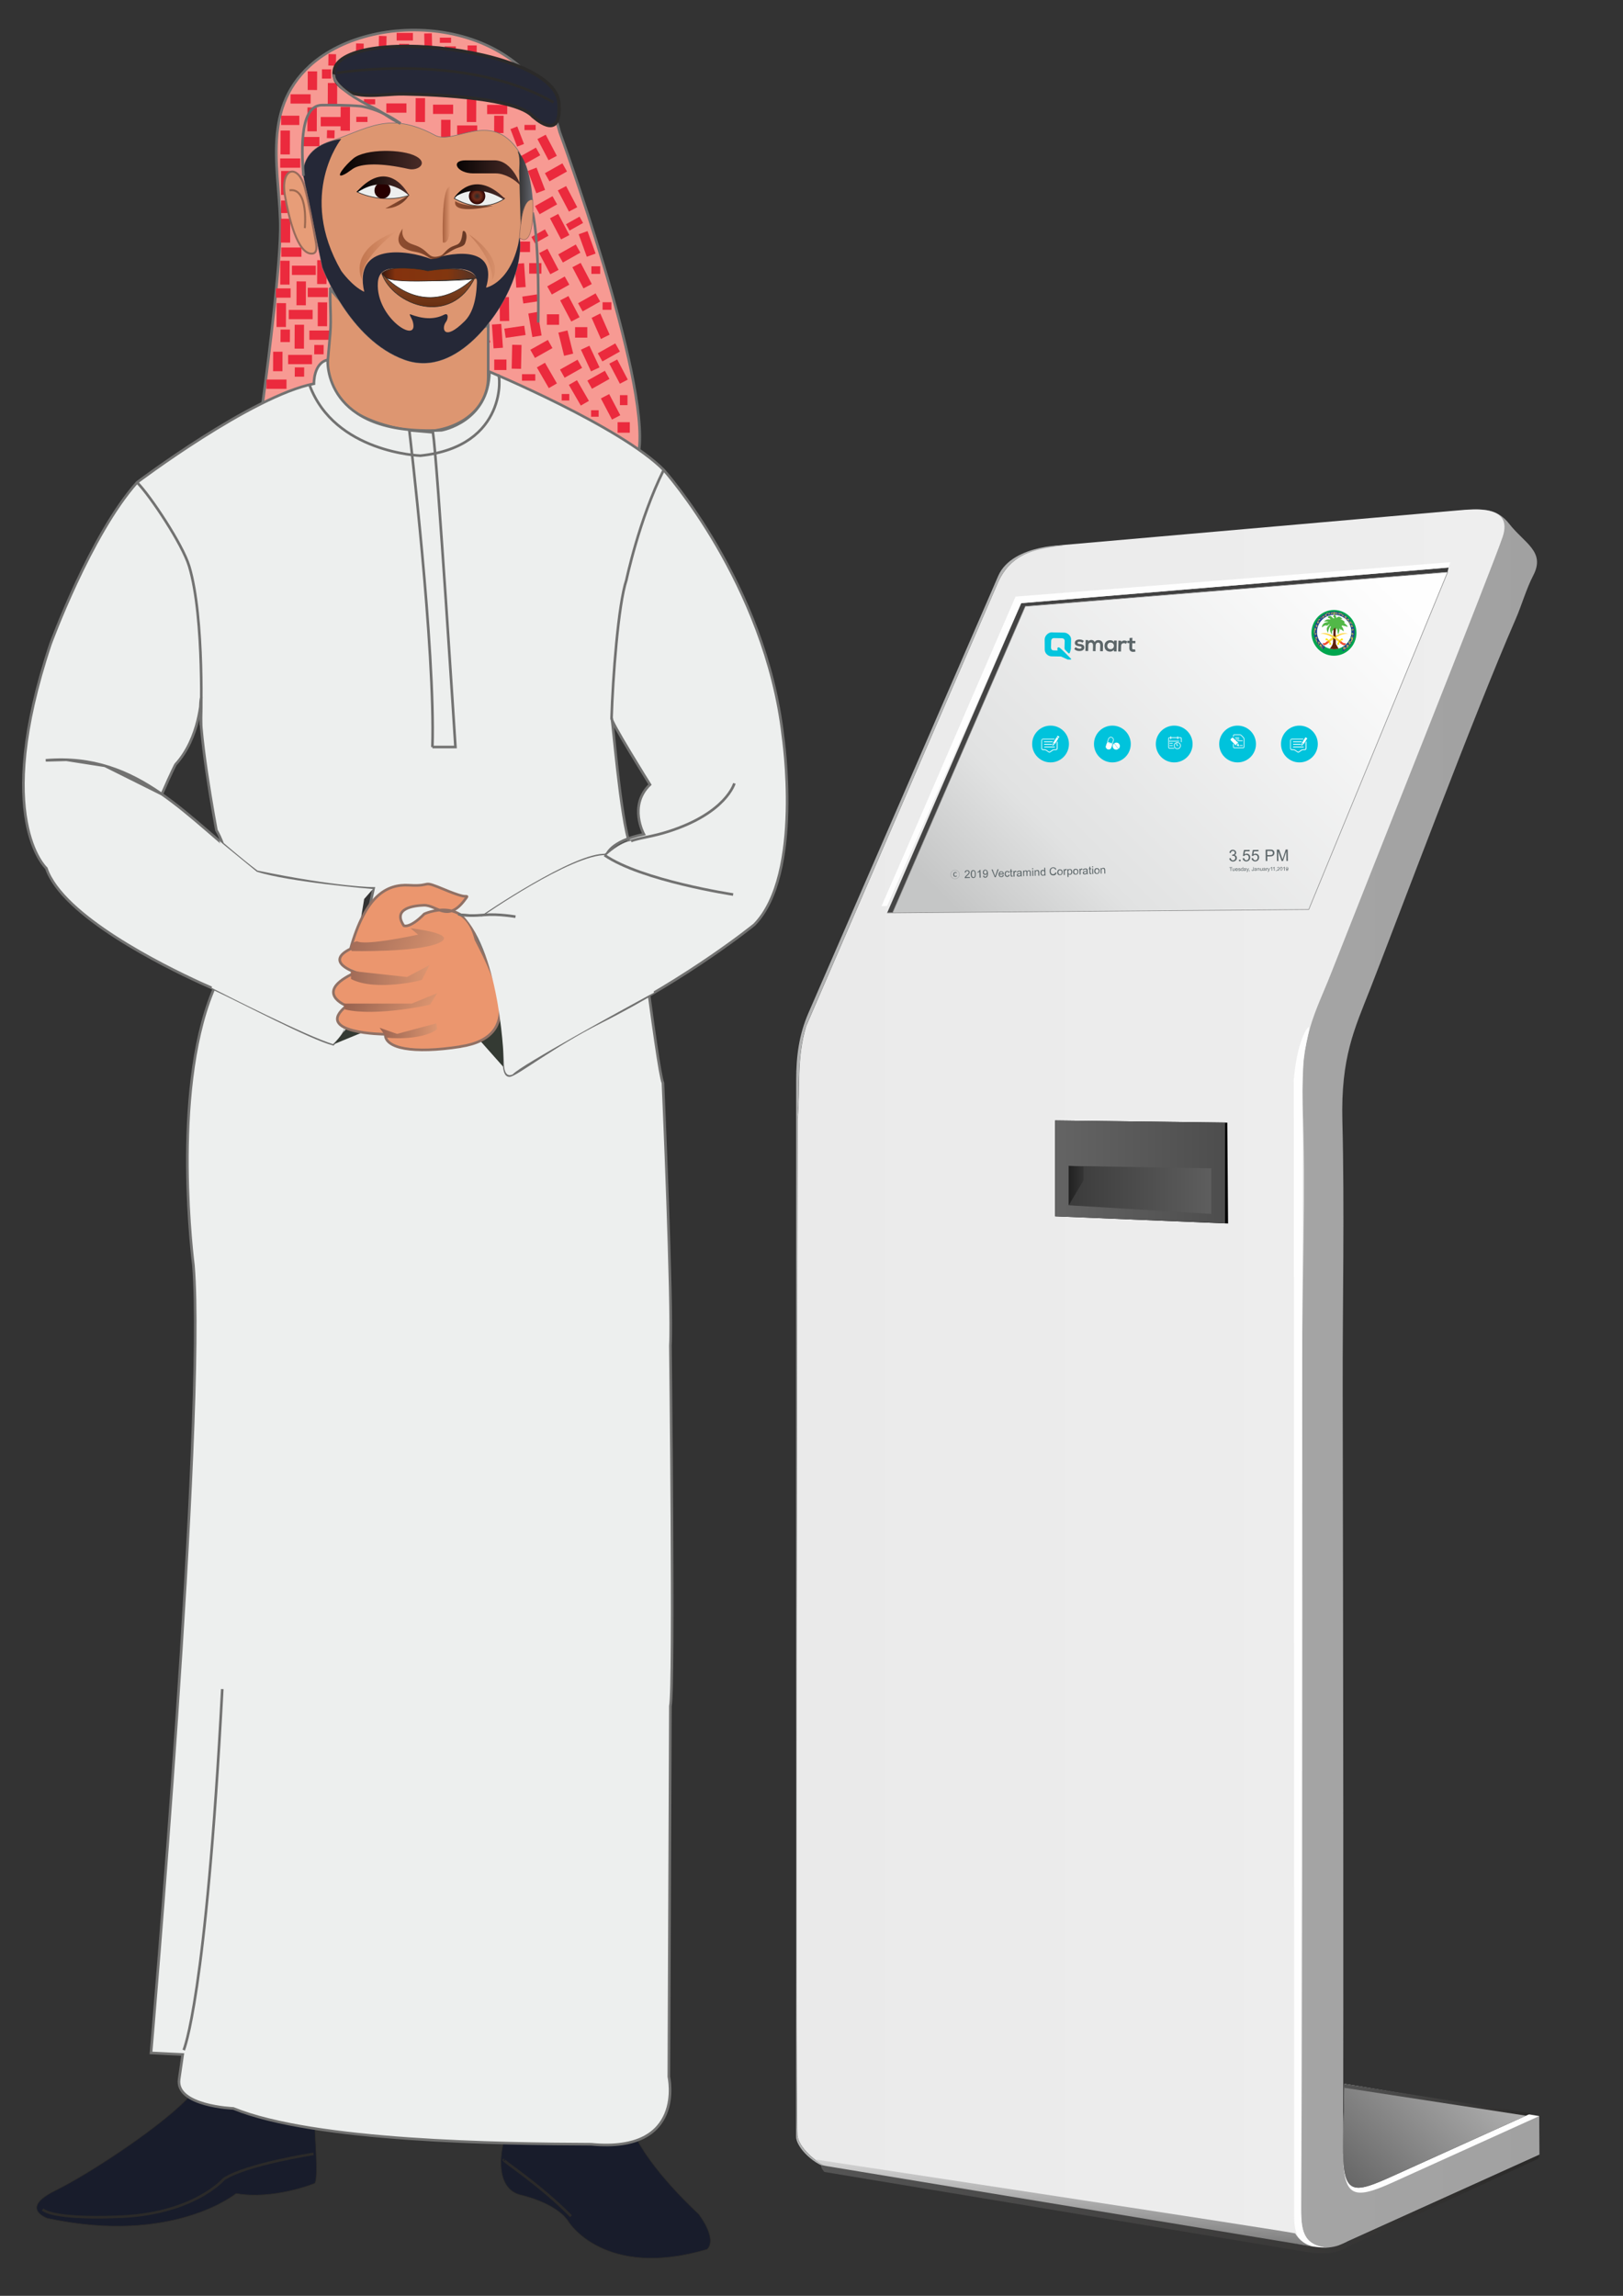<?xml version="1.0" encoding="UTF-8"?>
<!DOCTYPE svg PUBLIC "-//W3C//DTD SVG 1.1//EN" "http://www.w3.org/Graphics/SVG/1.1/DTD/svg11.dtd">
<!-- Creator: CorelDRAW X6 -->
<svg xmlns="http://www.w3.org/2000/svg" xml:space="preserve" width="210mm" height="297mm" version="1.1" style="shape-rendering:geometricPrecision; text-rendering:geometricPrecision; image-rendering:optimizeQuality; fill-rule:evenodd; clip-rule:evenodd"
viewBox="0 0 21000 29700"
 xmlns:xlink="http://www.w3.org/1999/xlink">
 <rect x="0" y="0" width="21000" height="29700" fill="#333333" stroke="none"/>
 <defs>
  <style type="text/css">
   <![CDATA[
    .str3 {stroke:#2B2A29;stroke-width:7.62}
    .str14 {stroke:#5B6568;stroke-width:7.62}
    .str1 {stroke:#727271;stroke-width:7.62}
    .str10 {stroke:#898989;stroke-width:7.62}
    .str8 {stroke:#976B5C;stroke-width:7.62}
    .str12 {stroke:#FEFEFE;stroke-width:7.62}
    .str2 {stroke:#2B2A29;stroke-width:8.47}
    .str11 {stroke:#FEFEFE;stroke-width:8.47}
    .str13 {stroke:#FEFEFE;stroke-width:8.47;stroke-linecap:round;stroke-linejoin:round}
    .str6 {stroke:#976B5C;stroke-width:25.4}
    .str7 {stroke:#9C6950;stroke-width:25.4}
    .str5 {stroke:#2B2A29;stroke-width:33.87}
    .str0 {stroke:#727271;stroke-width:33.87}
    .str9 {stroke:#907165;stroke-width:33.87}
    .str4 {stroke:#2B2A29;stroke-width:42.33}
    .fil2 {fill:none}
    .fil61 {fill:none;fill-rule:nonzero}
    .fil40 {fill:black}
    .fil49 {fill:#00A64E}
    .fil62 {fill:#00C3DC}
    .fil59 {fill:#04C5DE}
    .fil22 {fill:#181C2B}
    .fil53 {fill:#20408D}
    .fil4 {fill:#252837}
    .fil25 {fill:#343A33}
    .fil50 {fill:#52B848}
    .fil55 {fill:#602209}
    .fil39 {fill:#B2B3B3}
    .fil23 {fill:#DC9675}
    .fil3 {fill:#DD9671}
    .fil21 {fill:#E79D78}
    .fil1 {fill:#EB2A3D}
    .fil51 {fill:#EB2F30}
    .fil26 {fill:#EB966E}
    .fil58 {fill:#ED1E32}
    .fil7 {fill:#EDEFEE}
    .fil56 {fill:#F77A28}
    .fil0 {fill:#F79A93}
    .fil14 {fill:#FEFEFE}
    .fil52 {fill:#FFD845}
    .fil57 {fill:#FFE711}
    .fil54 {fill:#FFEA3C}
    .fil60 {fill:#5B6568;fill-rule:nonzero}
    .fil35 {fill:url(#id9)}
    .fil29 {fill:url(#id10)}
    .fil6 {fill:url(#id11)}
    .fil24 {fill:url(#id12)}
    .fil47 {fill:url(#id13)}
    .fil12 {fill:url(#id14)}
    .fil27 {fill:url(#id15)}
    .fil16 {fill:url(#id16)}
    .fil17 {fill:url(#id17)}
    .fil34 {fill:url(#id18)}
    .fil11 {fill:url(#id19)}
    .fil5 {fill:url(#id20)}
    .fil9 {fill:url(#id21)}
    .fil46 {fill:url(#id22)}
    .fil20 {fill:url(#id23)}
    .fil19 {fill:url(#id24)}
    .fil32 {fill:url(#id25)}
    .fil18 {fill:url(#id26)}
    .fil31 {fill:url(#id27)}
    .fil33 {fill:url(#id28)}
    .fil41 {fill:url(#id29)}
    .fil42 {fill:url(#id30)}
    .fil43 {fill:url(#id31)}
    .fil44 {fill:url(#id32)}
    .fil13 {fill:url(#id33)}
    .fil15 {fill:url(#id34)}
    .fil37 {fill:url(#id35)}
    .fil38 {fill:url(#id36)}
    .fil30 {fill:url(#id37)}
    .fil36 {fill:url(#id38)}
    .fil48 {fill:url(#id39)}
    .fil45 {fill:url(#id40)}
    .fil28 {fill:url(#id41)}
    .fil8 {fill:url(#id42)}
    .fil10 {fill:url(#id43)}
   ]]>
  </style>
   <clipPath id="id0">
    <path d="M10144 28985l6749 0 0 -15753 -6439 0 -133 397 -176 15356z"/>
   </clipPath>
    <mask id="id1">
  <linearGradient id="id2" gradientUnits="userSpaceOnUse" x1="14314.9" y1="7918.72" x2="12722.4" y2="29368.5">
   <stop offset="0" style="stop-opacity:1; stop-color:white"/>
   <stop offset="1" style="stop-opacity:0; stop-color:white"/>
  </linearGradient>
     <rect style="fill:url(#id2)" x="10144" y="8110" width="6749" height="21067"/>
    </mask>
   <clipPath id="id3">
    <path d="M10144 28985l6749 0 0 -15753 -6439 0 -133 397 -176 15356z"/>
   </clipPath>
     <mask id="id4">
  <linearGradient id="id5" gradientUnits="userSpaceOnUse" x1="14173.8" y1="12960.9" x2="12968.5" y2="29196.3">
   <stop offset="0" style="stop-opacity:1; stop-color:white"/>
   <stop offset="1" style="stop-opacity:0; stop-color:white"/>
  </linearGradient>
      <rect style="fill:url(#id5)" x="10211" y="13161" width="6719" height="15834"/>
     </mask>
   <clipPath id="id6">
    <path d="M14015 15321l1662 0 0 -234 -1662 0 0 234 0 0z"/>
   </clipPath>
     <mask id="id7">
  <linearGradient id="id8" gradientUnits="userSpaceOnUse" x1="14815.3" y1="15426.1" x2="14876.7" y2="14981.9">
   <stop offset="0" style="stop-opacity:1; stop-color:white"/>
   <stop offset="1" style="stop-opacity:0; stop-color:white"/>
  </linearGradient>
      <rect style="fill:url(#id8)" x="14015" y="15088" width="1662" height="232"/>
     </mask>
  <linearGradient id="id9" gradientUnits="userSpaceOnUse" x1="11479" y1="9575.5" x2="18743" y2="9575.5">
   <stop offset="0" style="stop-color:#454545"/>
   <stop offset="1" style="stop-color:#3C3C3C"/>
  </linearGradient>
  <linearGradient id="id10" gradientUnits="userSpaceOnUse" x1="4539" y1="12658.5" x2="5557" y2="12658.5">
   <stop offset="0" style="stop-color:#A16B57"/>
   <stop offset="1" style="stop-color:#DD9671"/>
  </linearGradient>
  <linearGradient id="id11" gradientUnits="userSpaceOnUse" x1="4339" y1="2111" x2="5543" y2="2111">
   <stop offset="0" style="stop-color:black"/>
   <stop offset="1" style="stop-color:#4F2E2A"/>
  </linearGradient>
  <linearGradient id="id12" gradientUnits="userSpaceOnUse" x1="6682" y1="2414.5" x2="6894" y2="2414.5">
   <stop offset="0" style="stop-color:#2B2A29"/>
   <stop offset="1" style="stop-color:#64676F"/>
  </linearGradient>
  <linearGradient id="id13" gradientUnits="userSpaceOnUse" x1="10620" y1="28536" x2="19920" y2="28536">
   <stop offset="0" style="stop-color:#555555"/>
   <stop offset="1" style="stop-color:#2B2A29"/>
  </linearGradient>
  <linearGradient id="id14" gradientUnits="userSpaceOnUse" x1="5095" y1="3157" x2="6072" y2="3157">
   <stop offset="0" style="stop-color:#914E30"/>
   <stop offset="1" style="stop-color:#663825"/>
  </linearGradient>
  <linearGradient id="id15" gradientUnits="userSpaceOnUse" x1="4912" y1="13355" x2="5656" y2="13355">
   <stop offset="0" style="stop-color:#996350"/>
   <stop offset="1" style="stop-color:#DD9671"/>
  </linearGradient>
  <linearGradient id="id16" gradientUnits="userSpaceOnUse" x1="4477" y1="3305.5" x2="5132" y2="3305.5">
   <stop offset="0" style="stop-color:#B86A42"/>
   <stop offset="1" style="stop-color:#DD9671"/>
  </linearGradient>
  <linearGradient id="id17" gradientUnits="userSpaceOnUse" x1="6068" y1="3328" x2="6533" y2="3328">
   <stop offset="0" style="stop-color:#C27A57"/>
   <stop offset="1" style="stop-color:#DD9671"/>
  </linearGradient>
  <linearGradient id="id18" gradientUnits="userSpaceOnUse" x1="10292" y1="17809.5" x2="19579" y2="17809.5">
   <stop offset="0" style="stop-color:#EAEAEA"/>
   <stop offset="1" style="stop-color:#EEEEEE"/>
  </linearGradient>
  <linearGradient id="id19" gradientUnits="userSpaceOnUse" x1="4617" y1="2276.5" x2="5297" y2="2276.5">
   <stop offset="0" style="stop-color:black"/>
   <stop offset="1" style="stop-color:#4F2E2A"/>
  </linearGradient>
  <linearGradient id="id20" gradientUnits="userSpaceOnUse" xlink:href="#id19" x1="5821" y1="2239.5" x2="6737" y2="2239.5">
  </linearGradient>
  <linearGradient id="id21" gradientUnits="userSpaceOnUse" xlink:href="#id19" x1="5878" y1="2409" x2="6529" y2="2409">
  </linearGradient>
  <linearGradient id="id22" gradientUnits="userSpaceOnUse" x1="17367" y1="27690" x2="19811" y2="27690">
   <stop offset="0" style="stop-color:#555555"/>
   <stop offset="1" style="stop-color:#2B2A29"/>
  </linearGradient>
  <linearGradient id="id23" gradientUnits="userSpaceOnUse" x1="4985" y1="2612.5" x2="5292" y2="2612.5">
   <stop offset="0" style="stop-color:#914E30"/>
   <stop offset="1" style="stop-color:#663825"/>
  </linearGradient>
  <linearGradient id="id24" gradientUnits="userSpaceOnUse" xlink:href="#id23" x1="5846" y1="2697.5" x2="6380" y2="2697.5">
  </linearGradient>
  <linearGradient id="id25" gradientUnits="userSpaceOnUse" x1="5703" y1="2769" x2="5826" y2="2769">
   <stop offset="0" style="stop-color:#9B5332"/>
   <stop offset="1" style="stop-color:#DD9671"/>
  </linearGradient>
  <linearGradient id="id26" gradientUnits="userSpaceOnUse" x1="5720" y1="2769" x2="5826" y2="2769">
   <stop offset="0" style="stop-color:#A75E3D"/>
   <stop offset="1" style="stop-color:#DD9671"/>
  </linearGradient>
  <linearGradient id="id27" gradientUnits="userSpaceOnUse" xlink:href="#id26" x1="5725" y1="2769" x2="5826" y2="2769">
  </linearGradient>
  <linearGradient id="id28" gradientUnits="userSpaceOnUse" x1="10290" y1="17821" x2="19999" y2="17821">
   <stop offset="0" style="stop-color:#ACACAC"/>
   <stop offset="1" style="stop-color:#A1A1A1"/>
  </linearGradient>
  <linearGradient id="id29" gradientUnits="userSpaceOnUse" x1="13652" y1="15160.5" x2="15851" y2="15160.5">
   <stop offset="0" style="stop-color:#646464"/>
   <stop offset="1" style="stop-color:#4D4D4D"/>
  </linearGradient>
  <linearGradient id="id30" gradientUnits="userSpaceOnUse" x1="13828" y1="15393.5" x2="15673" y2="15393.5">
   <stop offset="0" style="stop-color:#3B3B3B"/>
   <stop offset="1" style="stop-color:#5E5E5E"/>
  </linearGradient>
  <linearGradient id="id31" gradientUnits="userSpaceOnUse" x1="14019" y1="15204" x2="15673" y2="15204">
   <stop offset="0" style="stop-color:black"/>
   <stop offset="1" style="stop-color:black"/>
  </linearGradient>
  <linearGradient id="id32" gradientUnits="userSpaceOnUse" x1="13828" y1="15337.5" x2="14019" y2="15337.5">
   <stop offset="0" style="stop-color:#212121"/>
   <stop offset="1" style="stop-color:#353535"/>
  </linearGradient>
  <linearGradient id="id33" gradientUnits="userSpaceOnUse" x1="5545" y1="4240" x2="5545" y2="3541">
   <stop offset="0" style="stop-color:#511C00"/>
   <stop offset="1" style="stop-color:#8C4D2B"/>
  </linearGradient>
  <linearGradient id="id34" gradientUnits="userSpaceOnUse" x1="6166" y1="3550.5" x2="4940" y2="3550.5">
   <stop offset="0" style="stop-color:#513328"/>
   <stop offset="0.302" style="stop-color:#82360F"/>
   <stop offset="0.859" style="stop-color:#84320E"/>
   <stop offset="1" style="stop-color:#39170E"/>
  </linearGradient>
  <linearGradient id="id35" gradientUnits="userSpaceOnUse" x1="14314.9" y1="7918.72" x2="12722.4" y2="29368.5">
   <stop offset="0" style="stop-color:white"/>
   <stop offset="1" style="stop-color:white"/>
  </linearGradient>
  <linearGradient id="id36" gradientUnits="userSpaceOnUse" x1="13091" y1="13153.4" x2="14051.3" y2="29003.8">
   <stop offset="0" style="stop-color:#DADADA"/>
   <stop offset="1" style="stop-color:#EBEBEB"/>
  </linearGradient>
  <linearGradient id="id37" gradientUnits="userSpaceOnUse" x1="4645.74" y1="11881.5" x2="5811.26" y2="12449.5">
   <stop offset="0" style="stop-color:#A16B57"/>
   <stop offset="1" style="stop-color:#DD9671"/>
  </linearGradient>
  <linearGradient id="id38" gradientUnits="userSpaceOnUse" x1="12655.5" y1="12054.5" x2="17553.5" y2="7156.48">
   <stop offset="0" style="stop-color:#C5C6C6"/>
   <stop offset="0.231" style="stop-color:#E1E2E2"/>
   <stop offset="1" style="stop-color:#FEFEFE"/>
  </linearGradient>
  <linearGradient id="id39" gradientUnits="userSpaceOnUse" x1="17759.2" y1="28511.8" x2="19351.8" y2="26919.2">
   <stop offset="0" style="stop-color:#686868"/>
   <stop offset="1" style="stop-color:#B1B1B1"/>
  </linearGradient>
  <linearGradient id="id40" gradientUnits="userSpaceOnUse" x1="13734.7" y1="29084.5" x2="13789.4" y2="27914.5">
   <stop offset="0" style="stop-color:#6A6A6A"/>
   <stop offset="1" style="stop-color:#E7E7E7"/>
  </linearGradient>
  <linearGradient id="id41" gradientUnits="userSpaceOnUse" x1="4648.73" y1="12749.8" x2="5455.27" y2="13254.3">
   <stop offset="0" style="stop-color:#996350"/>
   <stop offset="1" style="stop-color:#DD9671"/>
  </linearGradient>
  <radialGradient id="id42" gradientUnits="userSpaceOnUse" cx="6173" cy="2537" r="106" fx="6173" fy="2537">
   <stop offset="0" style="stop-color:#883C24"/>
   <stop offset="0.012" style="stop-color:#2B2A29"/>
   <stop offset="0.49" style="stop-color:#712D1B"/>
   <stop offset="1" style="stop-color:#270000"/>
   <stop offset="1" style="stop-color:#270000"/>
  </radialGradient>
  <radialGradient id="id43" gradientUnits="userSpaceOnUse" xlink:href="#id42" cx="5157" cy="2536.8" r="104" fx="5157" fy="2536.8">
  </radialGradient>
 </defs>
 <g id="Layer_x0020_1">
  <g id="_700077408">
   <path class="fil0 str0" d="M3399 5215c0,0 219,-1598 228,-2241 9,-703 -272,-1531 386,-2127 847,-765 2852,-634 3229,862 0,0 1169,3193 1024,4132l-4867 -627 0 1z"/>
   <rect class="fil1" x="3728" y="4591" width="309" height="120"/>
   <rect class="fil1" x="3736" y="4009" width="309" height="120"/>
   <rect class="fil1" x="3777" y="3437" width="309" height="120"/>
   <rect class="fil1" x="4003" y="4276" width="260" height="120"/>
   <rect class="fil1" transform="matrix(1.252 -0.705 0.837 1.488 7599.85 4924.03)" width="181" height="71"/>
   <rect class="fil1" transform="matrix(1.252 -0.705 0.837 1.488 7734.79 4570.01)" width="181" height="71"/>
   <rect class="fil1" transform="matrix(1.252 -0.705 0.837 1.488 7080.44 3704.54)" width="181" height="71"/>
   <rect class="fil1" transform="matrix(1.252 -0.705 0.837 1.488 7479.4 3922.84)" width="181" height="71"/>
   <rect class="fil1" transform="matrix(1.252 -0.705 0.837 1.488 7223.46 3290.51)" width="181" height="71"/>
   <rect class="fil1" transform="matrix(0.969 -0.545 0.648 1.152 6875.52 3065.89)" width="181" height="71"/>
   <rect class="fil1" transform="matrix(1.056 -0.159 0.189 1.255 6757.81 3837.15)" width="181" height="71"/>
   <rect class="fil1" transform="matrix(0.969 -0.545 0.648 1.152 7323.15 2901.11)" width="181" height="71"/>
   <rect class="fil1" transform="matrix(1.252 -0.705 0.837 1.488 6922.35 2665.71)" width="181" height="71"/>
   <rect class="fil1" transform="matrix(1.173 -0.661 0.785 1.394 6721.91 2029.23)" width="181" height="71"/>
   <rect class="fil1" transform="matrix(1.252 -0.705 0.837 1.488 7050.33 2240.47)" width="181" height="71"/>
   <rect class="fil1" transform="matrix(1.252 -0.705 0.837 1.488 7246.04 4781)" width="181" height="71"/>
   <rect class="fil1" transform="matrix(1.252 -0.705 0.837 1.488 6862.14 4525.06)" width="181" height="71"/>
   <rect class="fil1" transform="matrix(1.422 -0.206 0.245 1.689 6525.67 4251.08)" width="181" height="71"/>
   <rect class="fil1" x="3447" y="4910" width="260" height="120"/>
   <rect class="fil2" x="3802" y="3437" width="260" height="120"/>
   <rect class="fil1" x="3640" y="3202" width="260" height="120"/>
   <rect class="fil1" x="3625" y="2050" width="260" height="120"/>
   <rect class="fil1" x="3759" y="1220" width="260" height="120"/>
   <rect class="fil2" x="3638" y="1497" width="235" height="120"/>
   <rect class="fil1" x="3638" y="1497" width="235" height="120"/>
   <rect class="fil1" x="4166" y="897" width="118" height="120"/>
   <rect class="fil1" x="6050" y="588" width="118" height="120"/>
   <rect class="fil1" x="3906" y="1772" width="227" height="120"/>
   <rect class="fil1" x="5603" y="1354" width="260" height="120"/>
   <rect class="fil1" x="5915" y="1623" width="260" height="120"/>
   <rect class="fil1" x="5132" y="426" width="211" height="98"/>
   <rect class="fil1" transform="matrix(0.025 1.167 -1.387 0.03 5587.3 431.094)" width="181" height="71"/>
   <rect class="fil1" transform="matrix(-0.013 0.821 -1.386 -0.044 5001.7 467.135)" width="181" height="71"/>
   <rect class="fil1" transform="matrix(-0.017 0.371 -1.817 -0.02 5293.97 568.745)" width="181" height="71"/>
   <rect class="fil1" transform="matrix(-0.013 0.566 -1.386 -0.03 4329.92 1686.29)" width="181" height="71"/>
   <rect class="fil1" transform="matrix(-0.013 0.821 -1.386 -0.044 4348.68 702.043)" width="181" height="71"/>
   <rect class="fil1" transform="matrix(-0.013 0.821 -1.386 -0.044 4706.25 564.659)" width="181" height="71"/>
   <rect class="fil1" x="4709" y="1283" width="145" height="67"/>
   <rect class="fil1" x="5753" y="600" width="145" height="67"/>
   <rect class="fil1" x="5691" y="487" width="145" height="67"/>
   <rect class="fil1" x="4610" y="1511" width="145" height="67"/>
   <rect class="fil1" x="6786" y="1616" width="145" height="67"/>
   <rect class="fil1" x="4999" y="1338" width="260" height="120"/>
   <rect class="fil1" x="4150" y="1514" width="260" height="120"/>
   <rect class="fil1" x="6303" y="1356" width="260" height="120"/>
   <rect class="fil1" x="3570" y="3731" width="190" height="120"/>
   <rect class="fil1" x="3982" y="3723" width="260" height="120"/>
   <rect class="fil2" transform="matrix(-0.006 1.707 -1.707 -0.006 3934.04 4201.38)" width="181" height="71"/>
   <rect class="fil1" transform="matrix(-0.006 1.707 -1.707 -0.006 3934.04 4201.38)" width="181" height="71"/>
   <rect class="fil1" transform="matrix(0.794 1.511 -1.511 0.794 7882.15 5098.18)" width="181" height="71"/>
   <rect class="fil1" transform="matrix(0.794 1.511 -1.511 0.794 7355.24 3829.8)" width="181" height="71"/>
   <rect class="fil1" transform="matrix(0.29 1.682 -1.682 0.29 6955.16 4035.36)" width="181" height="71"/>
   <rect class="fil1" transform="matrix(0.119 1.703 -1.703 0.119 6485.84 4190.21)" width="181" height="71"/>
   <rect class="fil1" transform="matrix(0.023 1.707 -1.707 0.023 6585 3843.2)" width="181" height="71"/>
   <rect class="fil1" transform="matrix(0.794 1.511 -1.511 0.794 7513.33 3400.73)" width="181" height="71"/>
   <rect class="fil1" transform="matrix(0.579 1.606 -1.606 0.579 7601.78 2989.62)" width="181" height="71"/>
   <rect class="fil1" transform="matrix(0.794 1.511 -1.511 0.794 7223.25 2767.28)" width="181" height="71"/>
   <rect class="fil1" transform="matrix(0.794 1.511 -1.511 0.794 7061.02 1742.53)" width="181" height="71"/>
   <rect class="fil1" transform="matrix(0.794 1.511 -1.511 0.794 7325.11 2407.07)" width="181" height="71"/>
   <rect class="fil1" transform="matrix(0.61 1.594 -1.594 0.61 6942.41 2168.25)" width="181" height="71"/>
   <rect class="fil1" transform="matrix(0.479 1.25 -1.25 0.479 6693.26 1636.38)" width="181" height="71"/>
   <rect class="fil1" transform="matrix(0.112 1.703 -1.703 0.112 6781.15 3405.31)" width="181" height="71"/>
   <rect class="fil1" transform="matrix(0.794 1.511 -1.511 0.794 7083.63 3217.96)" width="181" height="71"/>
   <rect class="fil1" transform="matrix(0.666 1.511 -1.579 0.794 7767.07 4055.63)" width="181" height="71"/>
   <rect class="fil1" transform="matrix(0.755 1.438 -1.438 0.755 7986.18 4650.42)" width="181" height="71"/>
   <rect class="fil1" transform="matrix(0.409 1.657 -1.657 0.409 7342.48 4274.31)" width="181" height="71"/>
   <rect class="fil1" transform="matrix(0.722 1.547 -1.547 0.722 7626.44 4472.77)" width="181" height="71"/>
   <rect class="fil1" transform="matrix(0.854 1.478 -1.478 0.854 7465.34 4918.51)" width="181" height="71"/>
   <rect class="fil1" transform="matrix(0.854 1.478 -1.478 0.854 7051.33 4692.69)" width="181" height="71"/>
   <rect class="fil1" transform="matrix(-0.036 1.707 -1.707 -0.036 6748.33 4462.53)" width="181" height="71"/>
   <rect class="fil1" transform="matrix(-0.006 1.707 -1.707 -0.006 3958.5 3640.59)" width="181" height="71"/>
   <rect class="fil1" transform="matrix(-0.006 1.707 -1.707 -0.006 3755.24 2829.79)" width="181" height="71"/>
   <rect class="fil1" transform="matrix(-0.006 1.707 -1.707 -0.006 3751.49 1689.16)" width="181" height="71"/>
   <rect class="fil1" transform="matrix(-0.006 1.707 -1.707 -0.006 4528.73 1382.29)" width="181" height="71"/>
   <rect class="fil1" transform="matrix(-0.006 1.707 -1.707 -0.006 5499.74 1269.64)" width="181" height="71"/>
   <rect class="fil1" transform="matrix(-0.006 1.707 -1.707 -0.006 6162.18 1269.64)" width="181" height="71"/>
   <rect class="fil1" transform="matrix(-0.006 1.707 -1.707 -0.006 4099.64 1390.22)" width="181" height="71"/>
   <rect class="fil1" transform="matrix(-0.006 1.477 -1.707 -0.005 5829.08 1550.09)" width="181" height="71"/>
   <rect class="fil1" transform="matrix(-0.006 1.238 -1.707 -0.004 6515.99 1497.32)" width="181" height="71"/>
   <rect class="fil1" transform="matrix(-0.006 1.582 -1.707 -0.005 4363.11 1073.83)" width="181" height="71"/>
   <rect class="fil1" transform="matrix(-0.006 1.332 -1.707 -0.004 4103.42 923.51)" width="181" height="71"/>
   <rect class="fil1" transform="matrix(-0.006 1.707 -1.707 -0.006 3747.73 3373.35)" width="181" height="71"/>
   <rect class="fil1" transform="matrix(-0.006 1.707 -1.707 -0.006 4233.24 3911.57)" width="181" height="71"/>
   <rect class="fil1" transform="matrix(-0.006 1.707 -1.707 -0.006 3759.03 2212.34)" width="181" height="71"/>
   <rect class="fil1" transform="matrix(-0.006 1.707 -1.707 -0.006 4225.74 3365.84)" width="181" height="71"/>
   <rect class="fil1" transform="matrix(-0.006 1.707 -1.707 -0.006 3700.7 3921.62)" width="181" height="71"/>
   <rect class="fil1" transform="matrix(-0.006 0.895 -1.707 -0.003 3751.47 4263.42)" width="181" height="71"/>
   <rect class="fil1" transform="matrix(-0.006 0.895 -1.707 -0.003 3759.03 2594.31)" width="181" height="71"/>
   <rect class="fil1" transform="matrix(-0.006 0.666 -1.707 -0.002 3935.94 4752.78)" width="181" height="71"/>
   <rect class="fil1" transform="matrix(-0.006 0.666 -1.707 -0.002 4188.09 4462.98)" width="181" height="71"/>
   <rect class="fil1" transform="matrix(-0.006 1.393 -1.707 -0.005 3655.58 4550.16)" width="181" height="71"/>
   <rect class="fil1" x="7076" y="4066" width="158" height="136"/>
   <rect class="fil1" x="7441" y="4232" width="158" height="136"/>
   <rect class="fil1" transform="matrix(0.795 -0.31 0.621 1.59 6222.62 4329.73)" width="93" height="79"/>
   <rect class="fil1" x="7652" y="3445" width="114" height="98"/>
   <rect class="fil1" x="7797" y="3910" width="114" height="98"/>
   <rect class="fil1" x="6847" y="3404" width="158" height="136"/>
   <rect class="fil1" x="6700" y="3125" width="158" height="136"/>
   <rect class="fil1" x="7991" y="5462" width="158" height="136"/>
   <rect class="fil1" x="6395" y="4651" width="158" height="136"/>
   <rect class="fil1" x="7648" y="5307" width="98" height="84"/>
   <rect class="fil1" x="8021" y="5112" width="98" height="129"/>
   <rect class="fil1" x="7268" y="5097" width="98" height="84"/>
   <rect class="fil2" x="6828" y="4841" width="98" height="84"/>
   <rect class="fil1" x="6754" y="4841" width="172" height="84"/>
   <path class="fil3 str0" d="M4274 3735c-8,196 16,388 -2,584l-39 442c-49,556 782,805 1224,820 418,8 860,-244 860,-704l0 -671c0,0 -1177,628 -2044,-470l1 -1z"/>
   <path class="fil3 str1" d="M5628 1750c248,132 722,-335 1077,198 153,229 85,797 38,1059 -24,136 -43,189 -22,69 0,0 71,335 -229,853 0,0 -538,981 -1256,725 -718,-256 -1065,-1195 -1065,-1195l-245 -1184c0,0 -3,-19 -2,-51 1,-31 7,-74 25,-121 18,-47 48,-98 97,-146 50,-47 119,-91 216,-124 508,-170 770,-402 1365,-84l1 1zm586 1887c34,-1003 -57,1685 0,0z"/>
   <path class="fil4" d="M4415 1797c0,0 -571,718 0,1707 0,0 139,198 298,271 -145,-631 545,-548 867,-423 336,-106 864,-157 709,369 0,0 331,-60 433,-645 0,0 71,335 -229,853 0,0 -538,981 -1256,725 -718,-256 -1065,-1195 -1065,-1195l-208 -1007 -37 -177c0,0 -63,-387 488,-478zm474 1861c-29,460 552,822 449,492 -8,-25 -52,-93 -29,-84 155,59 303,73 436,6 68,-35 49,62 27,90 -65,83 -31,263 238,-5 97,-96 152,-256 161,-501 9,-263 -472,-164 -629,-153 -294,-4 -635,-132 -653,155z"/>
   <path class="fil5" d="M6404 2074l-379 0c-204,0 -114,169 99,169l291 0c113,0 253,79 322,162 0,0 -99,-324 -334,-331l1 0z"/>
   <path class="fil6" d="M5387 2024c-175,-98 -661,-102 -815,26 -114,95 -233,250 -141,217 72,-27 114,-80 176,-105 103,-41 311,-59 679,24 125,28 257,-75 101,-162z"/>
   <path class="fil7 str2" d="M5878 2568c0,0 157,-290 652,0 0,0 -275,215 -652,0z"/>
   <circle class="fil8" cx="6173" cy="2537" r="106"/>
   <path class="fil9" d="M5878 2556c0,0 247,-392 649,9 2,2 -7,18 -12,15 -384,-238 -637,-24 -637,-24zm241 98c-75,-12 -157,-41 -241,-98 87,55 168,85 241,98z"/>
   <path class="fil7 str2" d="M5292 2527c0,0 -203,-281 -602,-97 -10,4 -18,11 -27,17 -15,10 -30,21 -45,34 0,0 311,165 675,46l-1 0z"/>
   <circle class="fil10" cx="4949" cy="2464" r="104"/>
   <path class="fil11" d="M5292 2527c0,0 -254,-518 -675,-46 7,-5 7,7 14,3 387,-253 666,60 661,43z"/>
   <path class="fil12" d="M5211 2957c-1,0 -47,151 138,208 215,67 177,193 337,148 40,-11 44,-25 90,-71 116,-114 187,-15 210,-240 4,-43 86,6 31,147 -17,43 -78,47 -133,73 -87,42 -165,114 -252,124 -63,8 -46,7 -98,-25 -125,-79 -169,-49 -276,-95 -73,-31 -163,-105 -47,-270l0 1z"/>
   <path class="fil13 str3" d="M4941 3541c281,285 902,325 1208,41 -310,658 -1066,363 -1208,-41z"/>
   <path class="fil14 str3" d="M4984 3584c343,331 761,366 1140,20 -52,30 -1027,56 -1140,-20z"/>
   <path class="fil15 str3" d="M6165 3603c0,0 -51,-194 -631,-99 -64,-21 -268,-45 -418,-32 -99,9 -171,48 -175,69 -1,6 43,40 51,47 114,104 1160,9 1174,14l-1 1z"/>
   <path class="fil16" d="M5132 2992c0,0 -480,347 -448,627 0,0 -207,-382 448,-627z"/>
   <path class="fil17" d="M6068 3032c0,0 465,291 301,592 0,0 36,-235 -301,-592z"/>
   <path class="fil18" d="M5826 2417l0 491c0,52 -11,230 -83,230 0,0 -23,-738 83,-721z"/>
   <path class="fil19" d="M5891 2602c0,0 91,84 489,60 0,0 -534,131 -489,-60z"/>
   <path class="fil20" d="M5292 2527c0,0 -86,164 -307,171 0,0 154,-86 307,-171z"/>
   <path class="fil4 str4" d="M6896 1506c0,0 364,344 337,-139 32,-796 -3201,-1084 -2891,-324 181,282 584,166 881,172 469,9 1459,56 1672,291l1 0z"/>
   <path class="fil2 str5" d="M4361 944c0,0 1649,-278 2801,380"/>
   <path class="fil2 str0" d="M6964 4172c0,0 20,-1039 -73,-1422"/>
   <path class="fil2 str0" d="M3927 2275c-16,-217 -75,-913 239,-915 114,-1 352,-1 503,14 0,0 246,31 513,224"/>
   <path class="fil21 str6" d="M3688 2537c49,279 162,759 352,744 61,-5 60,-73 46,-154 -32,-183 -91,-510 -144,-705 -84,-308 -320,-261 -254,115z"/>
   <path class="fil22 str3" d="M6514 27721c0,0 -152,558 205,670 0,0 483,99 642,357 0,0 463,741 1786,351 0,0 152,-99 -106,-456 0,0 -545,-493 -796,-958 -7,-13 20,13 13,0 -7,-13 366,56 -1744,36z"/>
   <path class="fil2 str7" d="M3944 2951c0,0 53,-529 -198,-489"/>
   <path class="fil23 str8" d="M6894 2587c0,0 35,644 -173,489 0,0 27,-548 173,-489z"/>
   <path class="fil24" d="M6737 2913l-20 -704c0,0 15,-157 -10,-225 -25,-68 22,13 22,13 0,0 124,114 165,590 0,0 -126,-45 -157,326z"/>
   <path class="fil22 str3" d="M4074 27484c-5,29 9,204 16,380 7,169 9,338 -16,380 0,0 -529,218 -1019,132 0,0 -814,671 -2441,321 0,0 -370,-126 99,-357 470,-232 1435,-873 1753,-1237 0,0 184,78 586,184 255,67 613,169 1022,196l0 1z"/>
   <path class="fil7 str0" d="M2094 10274l-736 -367 -499 -78 -267 7c1220,-102 1827,756 2732,1442 1058,218 1510,215 1510,215l-412 1889 -112 126c-300,-81 -1169,-542 -1541,-715 -22,-10 -42,-19 -61,-27 -30,-13 -69,-31 -117,-52 -480,-220 -1782,-864 -1992,-1482 0,0 -701,-635 53,-2897 0,0 519,-1419 1121,-2094 0,0 1482,-1118 2289,-1277 0,0 -7,-269 178,-309 0,0 -66,990 1475,911 0,0 608,-108 618,-757 0,0 1701,710 2256,1272 0,0 1316,1468 1541,3440 0,0 265,1793 -370,2441 0,0 -824,672 -1989,1258 -626,315 -1099,694 -1179,694 -205,0 172,-1039 -609,-2077l258 20c0,0 1217,-833 1607,-794 0,0 40,-179 483,-271 0,0 -205,-370 79,-642 0,0 -529,-846 -496,-860 14,-6 109,1277 241,1657 0,0 351,2917 423,3063 0,0 126,2881 96,3397 0,0 53,4432 0,4663l-20 4796c0,0 225,992 -1005,873 -1155,-4 -3582,-34 -4630,-463 0,0 -754,-30 -701,-380l46 -318 -410 -20c0,0 708,-8202 549,-10187 0,0 -291,-2215 247,-3537 539,-1322 50,-2094 50,-2094 0,0 -268,-1421 -195,-1722 0,0 -17,528 -334,872 0,0 -45,81 -177,385l0 -1z"/>
   <polygon class="fil25" points="4325,13506 4545,13224 4689,13356 "/>
   <polygon class="fil25" points="6510,13799 6510,13131 6196,13445 "/>
   <path class="fil7" d="M2737 12778c0,0 32,16 38,20 113,58 1190,605 1533,709 0,0 148,-135 145,-216 -4,-81 259,-1661 259,-1661l113 -129c0,0 -1085,-89 -1502,-224l-419 -343 -67 -57c0,0 318,815 -99,1900l-1 1z"/>
   <path class="fil26 str9" d="M5964 13539c-630,99 -986,20 -979,-159 0,0 -947,-8 -501,-368 0,0 -452,-175 118,-433 0,0 -416,-132 -67,-304 193,-690 470,-841 760,-823 324,19 130,-79 468,61 50,21 154,63 222,78 60,14 82,-19 22,59 -219,286 -359,56 -522,61 -123,4 -413,37 -260,264 0,0 77,40 265,-152 0,0 526,-245 667,331 274,528 627,1255 -193,1384l0 1z"/>
   <path class="fil2 str0" d="M6449 4858c18,-40 136,918 -1009,1037 0,0 -1111,-36 -1435,-914"/>
   <path class="fil2 str0" d="M5595 9664l298 0c0,0 -235,-3714 -291,-4071l-306 -27c0,0 339,2838 299,4099l0 -1z"/>
   <path class="fil2 str5" d="M4057 27864c0,0 -870,134 -1161,326 0,0 -403,470 -1409,489 0,0 -771,36 -936,-96"/>
   <path class="fil2 str5" d="M6521 27942c-42,-4 452,306 867,728"/>
   <path class="fil27" d="M5001 13421c-17,6 446,50 655,-106l-10 -76 0 0 -509 136 509 -136 -509 136 -225 -79 89 126 0 -1z"/>
   <path class="fil28" d="M5568 12993c31,2 -700,163 -1104,66l-17 -76 0 0 881 0 -881 0 881 0 329 -135 -90 144 1 1z"/>
   <path class="fil29" d="M5462 12673c25,5 -601,159 -920,-8l-3 -105 0 0 727 79 -727 -79 727 79 291 -154 -96 188 1 0z"/>
   <path class="fil30" d="M4551 12303c0,0 847,20 1124,-103 278,-122 -364,-192 -364,-192l99 83c0,0 -674,148 -790,86 0,0 -116,14 -70,126l1 0z"/>
   <path class="fil2 str0" d="M6717 12052c0,0 -281,-159 -688,-192"/>
   <path class="fil2 str0" d="M9502 10134c0,0 -105,384 -854,623 -389,124 -488,44 -905,370"/>
   <path class="fil2 str0" d="M2599 9381c0,0 52,-1386 -152,-2058 -85,-281 -503,-911 -675,-1084"/>
   <path class="fil2 str0" d="M7913 9289c16,-518 86,-1468 192,-1786 0,0 164,-784 482,-1422"/>
   <path class="fil31" d="M5826 2417l0 491c0,52 -10,230 -79,230 0,0 -22,-738 79,-721z"/>
   <path class="fil32" d="M5826 2417l0 491c0,52 -13,230 -96,230 0,0 -27,-738 96,-721z"/>
   <path class="fil2 str0" d="M4323 963c0,0 -66,154 533,443 98,48 191,131 326,191"/>
   <path class="fil2 str0" d="M2377 26521c0,0 288,-648 499,-4670"/>
   <path class="fil7" d="M8462 12841c0,0 -20,11 -62,33 -314,171 -1657,905 -1764,1023 0,0 -108,70 -115,-129 0,0 -35,-1423 -539,-1933l258 20c0,0 1155,-806 1607,-794 0,0 169,-160 320,-184l294 1964 1 0z"/>
   <path class="fil2 str0" d="M6670 11859c0,0 -220,-39 -403,-23 -121,11 -249,13 -338,-9"/>
   <path class="fil2 str0" d="M9486 11572c0,0 -1185,-179 -1664,-509"/>
  </g>
 </g>
 <g id="Layer_x0020_1_0">
  <rect class="fil2" width="21000" height="29700"/>
  <polygon class="fil14" points="13440,8165 18284,7753 16726,11499 11933,11574 "/>
  <path class="fil33" d="M17254 29082l-3 0 2668 -1208 -3 -499c0,-20 -2538,637 -2538,482 7,-1867 2,-6536 -5,-9884 -2,-1072 25,-2341 -4,-3472 -21,-827 157,-1190 364,-1718 341,-870 1338,-3537 1876,-4769 82,-187 137,-391 231,-572 159,-308 -116,-413 -314,-668 -169,-217 -392,-194 -658,-166l-5189 460c-279,43 -613,86 -782,504l-2466 5703c-128,425 -74,801 -111,1202 0,0 -30,12558 -2,13143 8,161 251,366 408,425 8,3 16,6 23,8l6097 991c135,32 265,37 407,41l1 -3z"/>
  <path class="fil34" d="M17254 29082l-3 0c-414,-8 -419,-238 -415,-586 12,-1068 21,-6973 13,-10826 -2,-1072 47,-2261 5,-3392 -33,-881 164,-1164 371,-1692 422,-1076 2092,-5262 2218,-5641 136,-409 -348,-362 -581,-342l-5172 453c-279,43 -622,97 -791,514l-2466 5703c-128,425 -74,801 -111,1202 0,0 -30,12558 -2,13143 8,161 251,366 408,425 8,3 16,6 23,8l6097 991c135,32 265,37 407,41l-1 -1z"/>
  <polygon class="fil35" points="13267,7843 18730,7400 18743,7342 13213,7803 11797,11076 11479,11809 11551,11805 "/>
  <polygon class="fil14" points="13213,7803 18743,7342 18764,7273 13140,7718 11725,10991 11406,11723 11478,11720 "/>
  <polygon class="fil36 str10" points="13266,7844 18731,7401 16934,11766 11478,11810 11550,11806 "/>
  <path class="fil14" d="M17254 29082l-3 0c-378,-7 -415,-199 -416,-497 -8,-3637 8,-7277 13,-10915l5 -3392c0,-41 -1,-276 10,-514 12,-253 128,-553 50,-458 -25,30 -134,214 -173,664l1 980 4 13731c0,368 184,397 509,401z"/>
  <g style="clip-path:url(#id0)">
   <polygon class="fil37" style="mask:url(#id1)" points="10144,8110 16893,8110 16893,29177 10144,29177 "/>
  </g>
  <g style="clip-path:url(#id3)">
   <g id="_700068192">
    <path id="1" class="fil38" style="mask:url(#id4)" d="M16858 13181l-6484 64c-27,63 -56,140 -61,266 -117,3056 -96,14169 -97,14183 -13,112 200,292 495,357 1838,400 4056,700 5923,924 37,4 -27,-1066 9,-2577 61,-2600 -2,-5917 -2,-8290 -1,-2373 -28,-4344 104,-4593 27,-52 201,-336 114,-335l-1 1z"/>
   </g>
  </g>
  <polygon class="fil2" points="10144,28985 16893,28985 16893,13232 10454,13232 10321,13629 "/>
  <path class="fil39" d="M13733 7062l-54 5c-279,43 -613,86 -782,504l-2422 5599c-22,50 -44,97 -58,150 -78,287 -77,552 -82,819 -2,111 -5,223 -16,336 0,0 -30,12558 -2,13143 6,122 146,273 284,362 43,28 86,50 125,63l23 8c-206,-30 -448,-269 -448,-408l1 -13674c0,-307 36,-582 158,-864l2456 -5655c187,-430 971,-402 816,-387l1 -1z"/>
  <polygon class="fil40" points="13652,14495 15880,14523 15890,15828 13652,15735 "/>
  <polygon class="fil41" points="13652,14495 15851,14522 15851,15826 13652,15735 "/>
  <polygon class="fil42" points="13828,15083 15673,15114 15673,15704 13828,15592 "/>
  <g style="clip-path:url(#id6)">
   <g id="_699989264">
    <polygon class="fil43" style="mask:url(#id7)" points="14019,15092 15673,15114 15673,15316 14019,15271 "/>
   </g>
  </g>
  <polyline class="fil2" points="14015,15321 15677,15321 15677,15087 14015,15087 14015,15321 "/>
  <polygon class="fil44" points="13828,15083 14019,15092 14019,15271 13828,15592 "/>
  <path class="fil45" d="M16759 28893c29,-10 -6216,-958 -6216,-958 0,0 65,65 196,112 0,0 6124,1017 6242,1012 0,0 -133,-18 -222,-166z"/>
  <path class="fil14" d="M17395 26958l-15 782c-13,682 103,736 636,495l1900 -860 -2520 -417 -1 0z"/>
  <path class="fil46" d="M17395 26958l-15 782c-13,682 129,642 651,406l1780 -806 -2416 -382z"/>
  <path class="fil47" d="M19903 27927l-2462 1137c0,0 -156,134 -545,67l-6228 -1033c0,0 -48,-44 -44,-88l6244 1033c215,35 361,70 574,-50l2478 -1119 -16 53 -1 0z"/>
  <path class="fil48" d="M17395 27009l-15 731c-14,682 128,642 651,406l1714 -776 -2351 -361 1 0z"/>
  <ellipse class="fil49" cx="17260" cy="8187" rx="291" ry="296"/>
  <circle class="fil2" cx="17260" cy="8170" r="222"/>
  <circle class="fil14" cx="17260" cy="8172" r="226"/>
  <path class="fil50" d="M17295 7995c0,0 15,-29 48,-11 0,0 20,13 28,25 0,0 -25,-1 -28,0 -3,1 55,18 57,44 0,0 3,-3 -11,3 0,0 44,31 51,56l-14 -6 -14 -2 -5 -6c0,0 -14,7 -34,-8l-7 5 -10 4c0,0 28,21 31,71l-12 -13 -6 1 -11 -16 -8 9 -16 -23c0,0 -4,59 -20,75l-6 -14 -3 -33c0,0 -3,-18 -14,-30 0,0 -17,98 -25,91l-5 -66c0,0 -11,-11 -17,8 0,0 -12,0 -9,22l-3 27c0,0 -43,-57 -10,-99 0,0 -3,-12 -12,-3 0,0 -24,31 -26,82 0,0 -32,-47 -8,-78 0,0 14,-21 26,-29 0,0 3,-12 -9,-2 0,0 -17,12 -21,16 0,0 -15,3 -10,-9 0,0 -30,19 -25,5 0,0 -32,30 -32,24 0,0 -5,-62 78,-67 0,0 2,-7 -4,-6 0,0 -43,-7 -50,4 0,0 29,-47 82,-31 0,0 9,-6 -5,-9 0,0 2,-10 -9,-9 -12,1 -20,-11 -12,-20 8,-9 28,-21 56,13 0,0 13,17 24,7 0,0 3,-8 -3,-9 -6,-1 -18,-8 -6,-27 0,0 20,-20 30,13 0,0 8,31 9,21z"/>
  <path class="fil51" d="M17347 8291l33 26c10,7 22,5 35,4 -8,32 -30,31 -53,14l-36 -26 18 -2 3 -16z"/>
  <path class="fil52" d="M17208 8303l-18 -22 0 0 18 22 1 0c9,-8 135,-118 233,-102 -75,-37 -191,31 -251,80l0 0c-4,3 -7,6 -10,9l-2 18 18 4 12 -9 -1 0z"/>
  <path class="fil2" d="M17331 8313l30 22c0,0 42,34 53,-14"/>
  <path class="fil53" d="M17263 7912c146,0 264,155 264,264 0,109 -72,205 -153,252l-4 -55 35 -24 24 -23c36,-40 58,-92 58,-150 0,-123 -100,-223 -223,-223 -123,0 -223,100 -223,223 0,78 40,147 101,187l-17 38c-75,-47 -125,-130 -125,-224 0,-146 118,-264 264,-264l-1 -1z"/>
  <path class="fil54" d="M17398 8386c-11,2 -14,-11 -4,-9 14,1 8,29 -10,18 -16,7 26,19 24,-13 0,-5 -4,-9 -9,-11 -2,-1 -5,-1 -7,-1 -11,1 -18,15 -5,21 4,2 11,2 11,-4l0 -1z"/>
  <path class="fil54" d="M17440 8357c-11,2 -14,-11 -4,-9 14,1 8,29 -10,18 -16,7 26,19 24,-13 0,-5 -4,-9 -9,-11 -2,-1 -5,-1 -7,-1 -11,1 -18,15 -5,21 4,2 11,2 11,-4l0 -1z"/>
  <path class="fil2" d="M17460 8311c12,1 10,15 1,10 -13,-6 2,-30 15,-14 17,-2 -19,-27 -27,4 -1,5 1,10 5,14 2,2 4,3 7,4 11,3 22,-9 12,-18 -4,-3 -10,-5 -12,1l-1 -1z"/>
  <path class="fil54" d="M17460 8311c12,1 10,15 1,10 -13,-6 2,-30 15,-14 17,-2 -19,-27 -27,4 -1,5 1,10 5,14 2,2 4,3 7,4 11,3 22,-9 12,-18 -4,-3 -10,-5 -12,1l-1 -1z"/>
  <path class="fil54" d="M17489 8252c12,1 10,15 1,10 -13,-6 2,-30 15,-14 17,-2 -19,-27 -27,4 -1,5 1,10 5,14 2,2 4,3 7,4 11,3 22,-9 12,-18 -4,-3 -10,-5 -12,1l-1 -1z"/>
  <path class="fil54" d="M17092 8353c-6,8 -16,1 -8,-4 10,-7 22,15 4,18 -7,14 29,-2 9,-23 -3,-3 -8,-4 -13,-3 -2,1 -4,2 -6,3 -7,7 -4,21 9,18 4,-1 9,-6 5,-9z"/>
  <path class="fil54" d="M17063 8316c5,-7 13,-1 7,3 -8,6 -18,-12 -3,-15 5,-12 -24,2 -8,19 3,3 7,3 10,2 2,-1 3,-2 5,-3 6,-6 3,-17 -7,-14 -3,1 -7,5 -4,8z"/>
  <path class="fil54" d="M17036 8250c-5,7 -13,1 -7,-3 8,-6 18,12 3,14 -5,11 23,-2 7,-18 -3,-3 -7,-3 -10,-2 -2,1 -3,1 -5,3 -5,5 -3,17 7,14 3,-1 7,-4 4,-7l1 -1z"/>
  <path class="fil54" d="M17020 8201c8,3 12,-5 4,-6 -10,-1 -10,19 4,14 10,7 -21,10 -15,-12 1,-4 4,-6 8,-7 2,0 4,0 5,0 7,2 11,13 1,15 -3,1 -8,0 -7,-4z"/>
  <path class="fil54" d="M17500 8146c8,3 12,-5 4,-6 -10,-1 -10,19 4,14 10,7 -21,10 -15,-12 1,-4 4,-6 8,-7 2,0 4,0 5,0 7,2 11,13 1,15 -3,1 -8,0 -7,-4z"/>
  <path class="fil2" d="M17017 8138c8,-4 12,6 4,7 -10,1 -10,-22 4,-16 10,-8 -21,-11 -15,14 1,4 4,7 8,8 2,0 4,0 5,0 7,-2 11,-15 1,-18 -3,-1 -8,1 -7,5z"/>
  <path class="fil54" d="M17017 8138c8,-4 12,6 4,7 -10,1 -10,-22 4,-16 10,-8 -21,-11 -15,14 1,4 4,7 8,8 2,0 4,0 5,0 7,-2 11,-15 1,-18 -3,-1 -8,1 -7,5z"/>
  <path class="fil54" d="M17033 8096c8,4 12,-7 4,-8 -10,-1 -10,24 4,18 10,9 -21,13 -15,-15 1,-5 4,-8 8,-8 2,0 4,0 5,0 7,3 11,17 1,20 -3,1 -8,-1 -7,-6l0 -1z"/>
  <path class="fil54" d="M17467 8054c8,4 12,-7 4,-8 -10,-1 -10,24 4,18 10,9 -21,13 -15,-15 1,-5 4,-8 8,-8 2,0 4,0 5,0 7,3 11,17 1,20 -3,1 -8,-1 -7,-6l0 -1z"/>
  <path class="fil54" d="M17056 8053c-9,0 -7,-11 0,-9 9,4 -3,26 -12,13 -13,4 13,21 21,-7 1,-4 0,-9 -3,-11 -1,-1 -3,-2 -5,-2 -8,-1 -17,10 -10,17 2,2 7,3 9,-2l0 1z"/>
  <path class="fil54" d="M17493 8098c-6,6 -13,-3 -6,-6 9,-4 17,20 2,18 -6,12 24,5 9,-20 -2,-4 -6,-6 -10,-5 -2,0 -4,1 -5,2 -6,5 -5,19 6,19 3,0 7,-3 5,-8l-1 0z"/>
  <path class="fil54" d="M17503 8204c-8,4 -11,-7 -4,-8 10,-1 9,24 -5,17 -10,9 21,13 15,-15 -1,-5 -4,-8 -8,-9 -2,-1 -4,-1 -5,0 -7,3 -11,17 -1,20 3,1 8,0 7,-6l1 1z"/>
  <path class="fil54" d="M17123 7980c-3,-8 -13,-3 -8,3 6,8 24,-10 9,-15 -1,-14 24,6 0,22 -4,3 -8,2 -11,1 -2,-1 -3,-2 -4,-4 -3,-7 4,-19 13,-15 3,2 5,6 1,9l0 -1z"/>
  <path class="fil54" d="M17152 7955c2,7 11,3 7,-2 -5,-7 -20,9 -8,13 0,11 -20,-5 0,-18 3,-2 7,-2 10,0 1,1 2,2 3,3 3,6 -4,16 -11,12 -3,-1 -4,-5 -1,-8z"/>
  <path class="fil54" d="M17197 7937c2,7 11,3 7,-2 -5,-7 -20,9 -8,13 0,11 -20,-5 0,-18 3,-2 7,-2 10,0 1,1 2,2 3,3 3,6 -4,16 -11,12 -3,-1 -4,-5 -1,-8z"/>
  <path class="fil54" d="M17230 7932c2,7 11,3 7,-2 -5,-7 -20,9 -8,13 0,11 -20,-5 0,-18 3,-2 7,-2 10,0 1,1 2,2 3,3 3,6 -4,16 -11,12 -3,-1 -4,-5 -1,-8z"/>
  <path class="fil54" d="M17296 7933c-2,7 -13,3 -8,-2 6,-7 23,9 9,13 -1,11 23,-5 0,-18 -4,-2 -8,-2 -11,0 -2,1 -3,2 -4,3 -3,6 4,16 13,12 3,-1 5,-5 1,-8z"/>
  <path class="fil54" d="M17331 7940c-2,7 -13,3 -8,-2 6,-7 23,9 9,13 -1,11 23,-5 0,-18 -4,-2 -8,-2 -11,0 -2,1 -3,2 -4,3 -3,6 4,16 13,12 3,-1 5,-5 1,-8z"/>
  <path class="fil54" d="M17374 7959c-2,7 -13,3 -8,-2 6,-7 23,9 9,13 -1,11 23,-5 0,-18 -4,-2 -8,-2 -11,0 -2,1 -3,2 -4,3 -3,6 4,16 13,12 3,-1 5,-5 1,-8z"/>
  <path class="fil2" d="M17445 8013c-2,7 -13,3 -8,-2 6,-7 23,9 9,13 -1,11 23,-5 0,-18 -4,-2 -8,-2 -11,0 -2,1 -3,2 -4,3 -3,6 4,16 13,12 3,-1 5,-5 1,-8z"/>
  <path class="fil54" d="M17445 8013c-2,7 -13,3 -8,-2 6,-7 23,9 9,13 -1,11 23,-5 0,-18 -4,-2 -8,-2 -11,0 -2,1 -3,2 -4,3 -3,6 4,16 13,12 3,-1 5,-5 1,-8z"/>
  <path class="fil54" d="M17407 7985c3,-8 14,-3 9,2 -7,7 -26,-10 -10,-14 1,-13 -25,5 0,20 4,2 9,2 12,0 2,-1 3,-2 4,-4 4,-7 -5,-18 -14,-13 -3,2 -6,6 -1,8l0 1z"/>
  <path class="fil54" d="M17096 8372l22 20c0,0 -22,-4 -22,-20z"/>
  <path class="fil2" d="M17079 8322l22 20c0,0 -22,-4 -22,-20z"/>
  <path class="fil54" d="M17079 8322l22 20c0,0 -22,-4 -22,-20z"/>
  <path class="fil54" d="M17146 7971l29 -8c0,0 -15,16 -29,8z"/>
  <path class="fil54" d="M17088 7984l22 20c0,0 -22,-4 -22,-20z"/>
  <path class="fil54" d="M17053 8325l22 20c0,0 -22,-4 -22,-20z"/>
  <path class="fil54" d="M17108 8350l8 29c0,0 6,-21 -8,-29z"/>
  <path class="fil54" d="M17427 8369l-19 23c0,0 21,-7 19,-23z"/>
  <path class="fil54" d="M17469 8324l-19 23c0,0 21,-7 19,-23z"/>
  <polygon class="fil54" points="17248,7920 17277,7920 17264,7932 "/>
  <polygon class="fil54" points="17278,7943 17278,7925 17267,7936 "/>
  <polygon class="fil54" points="17249,7950 17276,7950 17262,7937 "/>
  <polygon class="fil54" points="17248,7926 17248,7925 17248,7945 17259,7935 "/>
  <path class="fil54" d="M17043 8315c0,0 -23,-42 -22,-54 0,0 22,17 22,54z"/>
  <path class="fil54" d="M17006 8198c0,0 -2,-48 4,-58 0,0 12,25 -4,58z"/>
  <path class="fil54" d="M17055 8030c0,0 -5,-14 24,-21 29,-7 -24,21 -24,21z"/>
  <path class="fil54" d="M17500 8074l-16 -28c0,0 0,31 16,28z"/>
  <path class="fil54" d="M17458 8052l-16 -28c0,0 0,31 16,28z"/>
  <path class="fil54" d="M17428 8010l-28 -15c0,0 16,27 28,15z"/>
  <path class="fil54" d="M17366 7944l-28 -15c0,0 16,27 28,15z"/>
  <path class="fil54" d="M17159 7942l32 -6c0,0 -30,-11 -32,6z"/>
  <path class="fil54" d="M17485 8309c0,0 15,-26 19,-47 3,-20 -30,23 -19,47z"/>
  <path class="fil55" d="M17319 8390l-34 -59 -5 -213 -26 20 -6 171c0,0 2,30 -40,82 0,0 56,19 111,-1z"/>
  <path class="fil51" d="M17181 8290l-33 26c-10,7 -22,5 -35,4 8,32 30,31 53,14l36 -26 -18 -2 -3 -16z"/>
  <polygon class="fil56" points="17175,8294 17179,8291 17188,8317 17183,8321 "/>
  <path class="fil57" d="M17212 8307c6,8 20,25 6,33 -10,6 -26,-6 -15,-19l-9 -12c0,0 -1,0 -1,0 -7,0 -13,-6 -13,-13 0,-2 0,-4 1,-5l-7 -9c0,0 -10,5 -17,1 -6,-3 -7,-11 -5,-17 3,-7 15,-12 23,-3 6,7 11,13 17,20 0,0 1,0 1,0 7,0 13,6 13,13 0,1 0,2 0,4 2,2 4,5 6,7z"/>
  <polygon class="fil56" points="17136,8320 17140,8319 17147,8343 17142,8345 "/>
  <polygon class="fil56" points="17145,8317 17150,8314 17157,8339 17153,8342 "/>
  <polygon class="fil56" points="17155,8309 17160,8306 17168,8332 17163,8335 "/>
  <path class="fil2" d="M17196 8312l-30 22c0,0 -42,34 -53,-14"/>
  <polygon class="fil56" points="17164,8303 17169,8299 17178,8325 17173,8329 "/>
  <path class="fil52" d="M17319 8304l18 -22 0 0 -18 22 -1 -1c-9,-8 -135,-118 -233,-102 75,-37 191,31 251,80l0 0c4,3 7,6 10,9l2 18 -18 4 -12 -9 1 1z"/>
  <polygon class="fil56" points="17353,8295 17348,8292 17339,8318 17344,8322 "/>
  <path class="fil57" d="M17315 8308c-6,8 -20,25 -6,33 10,6 26,-6 15,-19l9 -12c0,0 1,0 1,0 7,0 13,-6 13,-13 0,-2 0,-4 -1,-5l7 -9c0,0 10,5 17,1 6,-3 7,-11 5,-17 -3,-7 -15,-12 -23,-3 -6,7 -11,13 -17,20 0,0 -1,0 -1,0 -7,0 -13,6 -13,13 0,1 0,2 0,4 -2,2 -4,5 -6,7z"/>
  <path class="fil2" d="M17289 8231c0,0 28,-19 53,-25"/>
  <path class="fil2" d="M17281 8259c0,0 -49,-39 -95,-51"/>
  <polygon class="fil56" points="17391,8321 17387,8320 17380,8344 17385,8346 "/>
  <polygon class="fil56" points="17382,8318 17378,8315 17370,8340 17374,8342 "/>
  <polygon class="fil56" points="17372,8310 17367,8307 17359,8333 17364,8336 "/>
  <polygon class="fil56" points="17363,8303 17359,8300 17350,8326 17355,8330 "/>
  <circle class="fil58" cx="17193" cy="8296" r="6"/>
  <circle class="fil58" cx="17334" cy="8297" r="6"/>
  <polygon class="fil53" points="17361,8411 17360,8415 17355,8417 17360,8417 17361,8423 17362,8417 17367,8415 17362,8415 "/>
  <polygon class="fil53" points="17139,8393 17139,8393 17138,8393 17139,8393 17139,8393 17139,8393 17139,8393 "/>
  <path class="fil59" d="M13612 8181l158 3c44,1 90,43 89,87l-3 124c-8,31 -14,73 -33,53l-39 -39c-8,-9 -12,-21 -10,-35l2 -84c-1,-14 -6,-29 -33,-33l-104 -2c-27,-1 -37,20 -38,35l-2 84c1,34 19,39 35,40l51 1c-14,-42 12,-44 21,-38 20,9 89,82 144,137 15,12 13,18 -3,19l-32 -1 -87 -39 -124 -2c-44,-1 -85,-40 -86,-84l-1 -135c0,-46 46,-92 93,-92l2 1z"/>
  <path class="fil60" d="M14025 8293c-16,-15 -33,-19 -56,-20 -26,-1 -61,10 -62,43 -1,32 32,42 59,45 21,2 29,6 29,15 0,10 -13,17 -27,16 -16,-1 -40,-9 -50,-21l-18 25c21,22 44,26 67,26 41,1 63,-20 63,-45 1,-37 -34,-44 -61,-46 -19,-2 -27,-7 -27,-16 0,-9 10,-14 27,-13 14,0 26,4 36,13l20 -22z"/>
  <path id="_1" class="fil60" d="M14175 8422l2 -75c0,-19 13,-35 32,-34 19,0 27,16 27,35l-2 76 36 1 2 -76c1,-42 -19,-67 -60,-68 -19,0 -36,5 -49,25 -8,-20 -25,-27 -42,-27 -14,0 -31,5 -39,19l-2 -17 -33 -1 -3 141 36 1 2 -75c0,-19 12,-35 32,-35 20,0 29,17 29,36l-2 75 36 1 -2 -2z"/>
  <path id="_2" class="fil60" d="M14414 8306c-8,-14 -26,-23 -46,-24 -42,-1 -76,24 -77,72 -1,49 30,76 73,76 16,0 39,-8 48,-24l1 21 34 1 3 -141 -34 -1 -2 19 0 1zm-43 7c57,1 55,86 -2,85 -24,0 -43,-17 -42,-44 1,-27 20,-42 44,-42l0 1z"/>
  <path id="_3" class="fil60" d="M14471 8287l-3 141 36 1 2 -74c1,-26 18,-35 37,-35 12,0 18,4 26,10l17 -30c-8,-8 -22,-14 -37,-14 -15,0 -30,2 -41,19l-2 -16 -33 -1 -2 -1z"/>
  <path id="_4" class="fil60" d="M14615 8254l-1 36 -27 -1 -1 30 27 1 -1 61c-1,35 20,53 51,52 11,0 19,-2 30,-5l-9 -30c-5,2 -12,4 -17,4 -11,0 -19,-7 -18,-20l1 -61 40 1 1 -30 -40 -1 1 -40 -36 3 -1 0z"/>
  <path class="fil60" d="M12379 11332c0,1 0,1 0,2 0,1 0,1 0,1 0,0 0,1 0,1 0,0 0,1 -1,1 -1,1 -1,1 -3,2 -1,1 -3,1 -4,2 -2,1 -3,1 -5,1 -2,0 -4,0 -6,0 -4,0 -7,-1 -11,-2 -3,-1 -6,-3 -8,-6 -2,-3 -4,-6 -5,-9 -1,-4 -2,-8 -1,-13 0,-5 1,-10 2,-14 1,-4 3,-7 6,-9 2,-2 5,-4 8,-5 3,-1 7,-2 10,-2 2,0 3,0 5,1 2,0 3,1 5,1 1,1 3,1 4,2 1,1 2,1 2,2 0,1 1,1 1,1 0,0 0,1 0,1 0,0 0,1 0,1 0,0 0,1 0,2 0,2 0,3 -1,3 0,1 -1,1 -1,1 -1,0 -1,0 -2,-1 -1,-1 -2,-1 -3,-2 -1,-1 -3,-2 -4,-2 -2,-1 -4,-1 -6,-1 -5,0 -9,2 -11,5 -3,4 -4,9 -4,16 0,4 0,7 1,9 1,3 2,5 3,7 1,2 3,3 5,4 2,1 4,1 7,1 2,0 4,0 6,-1 2,-1 3,-1 5,-2 1,-1 2,-2 3,-2 1,-1 2,-1 2,-1 0,0 1,0 1,0 0,0 0,0 1,1 0,0 0,1 0,1 0,1 0,1 0,2l-1 1z"/>
  <path class="fil60" d="M12549 11346l0 12 -67 2c0,-3 0,-6 1,-9 2,-5 4,-9 8,-14 4,-5 9,-10 16,-16 11,-9 18,-17 22,-22 4,-5 5,-10 5,-15 0,-5 -2,-9 -6,-12 -4,-3 -8,-5 -14,-5 -6,0 -11,2 -14,6 -3,4 -5,9 -5,15l-13 -1c1,-10 4,-17 9,-22 6,-5 13,-8 23,-8 10,0 17,2 23,7 6,5 9,12 9,20 0,4 -1,8 -2,12 -2,4 -4,8 -8,13 -4,4 -10,11 -19,18 -7,6 -12,11 -14,13 -2,2 -4,5 -5,7l50 -1 1 0z"/>
  <path id="_1_1" class="fil60" d="M12561 11308c0,-12 1,-22 3,-29 2,-7 6,-13 10,-17 5,-4 11,-6 18,-6 5,0 10,1 14,3 4,2 8,5 10,9 3,4 5,9 7,15 2,6 3,14 3,24 0,12 -1,21 -3,29 -2,7 -6,13 -10,17 -5,4 -11,6 -18,6 -10,0 -17,-3 -23,-10 -7,-8 -11,-22 -11,-41zm13 0c0,17 3,28 7,33 4,5 9,8 15,8 6,0 10,-3 14,-9 4,-6 5,-17 5,-33 0,-17 -3,-28 -7,-33 -4,-5 -9,-8 -15,-8 -6,0 -10,3 -13,8 -4,6 -6,18 -5,34l-1 0z"/>
  <path id="_2_2" class="fil60" d="M12687 11354l-12 0 -2 -79c-3,3 -7,6 -11,9 -5,3 -9,5 -13,7l0 -12c7,-3 13,-8 18,-12 5,-5 9,-9 11,-14l8 0 3 101 -2 0z"/>
  <path id="_3_3" class="fil60" d="M12720 11329l12 -1c1,6 3,10 6,12 3,2 7,4 11,3 4,0 7,-1 10,-3 3,-2 5,-4 7,-7 2,-3 3,-7 4,-12 1,-5 2,-10 1,-15 0,-1 0,-1 0,-2 -2,4 -6,7 -10,10 -4,3 -9,4 -14,4 -8,0 -16,-3 -21,-8 -6,-6 -9,-14 -9,-24 0,-10 2,-19 8,-25 6,-6 13,-10 22,-10 7,0 13,1 18,5 6,3 10,8 13,15 3,6 5,16 5,28 0,13 -1,23 -3,31 -3,8 -7,14 -12,18 -5,4 -12,6 -19,7 -8,0 -14,-2 -20,-6 -5,-4 -8,-10 -10,-18l1 -2zm49 -46c0,-7 -2,-13 -6,-17 -4,-4 -9,-6 -14,-6 -6,0 -10,3 -14,7 -4,5 -6,11 -6,18 0,6 2,12 6,15 4,4 9,6 15,6 6,0 10,-2 14,-6 4,-4 5,-10 5,-17z"/>
  <path id="_4_4" class="fil60" d="M12871 11348l-42 -100 14 0 28 73c2,6 4,11 6,16 1,-6 3,-11 5,-17l25 -74 14 0 -37 102 -14 0 1 0z"/>
  <path id="_5" class="fil60" d="M12976 11321l13 1c-2,8 -5,13 -11,18 -5,4 -12,7 -21,7 -11,0 -19,-3 -26,-9 -6,-6 -10,-16 -10,-27 0,-12 3,-22 9,-29 6,-7 14,-11 24,-11 10,0 18,3 24,9 6,6 10,16 10,28 0,1 0,2 0,3l-55 2c1,8 3,14 7,18 4,4 9,6 15,6 5,0 8,-1 12,-4 3,-2 6,-6 7,-12l2 0zm-41 -19l41 -1c-1,-6 -2,-11 -5,-14 -4,-5 -9,-7 -16,-7 -6,0 -10,2 -14,6 -4,4 -6,9 -6,15l0 1z"/>
  <path id="_6" class="fil60" d="M13052 11315l12 1c-1,8 -4,15 -10,20 -5,5 -12,7 -20,8 -10,0 -18,-3 -24,-9 -6,-6 -10,-16 -10,-28 0,-8 1,-15 3,-21 2,-6 6,-11 12,-14 5,-3 11,-5 17,-5 8,0 14,2 20,5 5,4 9,9 10,17l-12 2c-1,-5 -3,-8 -6,-11 -3,-2 -7,-4 -11,-3 -6,0 -11,3 -15,7 -4,5 -6,12 -5,21 0,10 2,17 6,21 4,4 9,6 15,6 5,0 9,-2 12,-5 3,-3 5,-8 6,-14l0 2z"/>
  <path id="_7" class="fil60" d="M13102 11329l2 11c-3,1 -7,1 -9,1 -5,0 -8,0 -11,-2 -3,-1 -4,-3 -5,-5 -1,-2 -2,-7 -2,-15l-1 -42 -9 0 0 -10 9 0 -1 -18 12 -8 1 26 12 0 0 10 -12 0 1 43c0,4 0,6 1,7 0,1 1,2 2,2 1,1 2,1 4,1 1,0 3,0 5,-1l1 0z"/>
  <path id="_8" class="fil60" d="M13114 11340l-2 -73 11 0 0 11c3,-5 5,-9 8,-11 2,-2 5,-3 8,-3 4,0 8,1 13,4l-4 12c-3,-2 -6,-3 -9,-2 -3,0 -5,1 -7,3 -2,2 -4,4 -4,7 -1,4 -2,9 -2,15l1 38 -12 0 -1 -1z"/>
  <path id="_9" class="fil60" d="M13209 11328c-4,4 -9,7 -13,9 -4,2 -9,3 -14,3 -8,0 -14,-2 -19,-5 -4,-4 -7,-9 -7,-15 0,-4 1,-7 2,-10 2,-3 4,-5 6,-7 3,-2 6,-3 9,-4 2,-1 6,-1 11,-2 10,-2 17,-3 22,-5 0,-2 0,-3 0,-3 0,-5 -1,-9 -4,-11 -3,-3 -8,-4 -14,-4 -6,0 -10,1 -13,3 -3,2 -5,6 -6,11l-12 -1c1,-5 3,-9 5,-13 2,-3 6,-6 11,-8 5,-2 10,-3 17,-3 6,0 11,0 15,2 4,1 7,3 9,5 2,2 3,5 4,8 0,2 1,6 1,11l0 17c0,12 1,19 1,22 1,3 2,6 3,9l-13 0c-1,-3 -2,-6 -3,-9l2 0zm-2 -28c-4,2 -11,4 -20,5 -5,1 -9,2 -11,3 -2,1 -4,2 -5,4 -1,2 -2,4 -2,6 0,3 1,6 4,8 3,2 6,3 11,3 5,0 9,-1 13,-4 4,-2 6,-5 8,-9 1,-3 2,-7 2,-12l0 -5 0 1z"/>
  <path id="_10" class="fil60" d="M13240 11336l-2 -73 11 0 0 10c2,-4 5,-7 9,-9 4,-2 8,-4 13,-4 5,0 10,1 13,3 4,2 6,5 8,9 6,-9 13,-13 22,-13 7,0 13,2 17,6 4,4 6,10 6,18l1 50 -12 0 -1 -46c0,-5 -1,-9 -1,-11 -1,-2 -2,-4 -5,-5 -2,-1 -5,-2 -8,-2 -5,0 -9,2 -13,5 -3,4 -5,9 -5,17l1 42 -12 0 -1 -47c0,-6 -1,-10 -3,-12 -2,-3 -5,-4 -10,-4 -3,0 -7,1 -10,3 -3,2 -5,5 -6,8 -1,4 -2,9 -2,15l1 38 -12 0 1 2z"/>
  <path id="_11" class="fil60" d="M13355 11245l0 -14 12 0 0 14 -12 0zm3 87l-2 -73 12 0 2 73 -12 0z"/>
  <path id="_12" class="fil60" d="M13389 11331l-2 -73 11 0 0 10c5,-8 13,-12 23,-13 4,0 8,1 12,2 4,1 7,3 8,6 2,3 3,6 4,9 1,2 1,6 1,12l1 45 -12 0 -1 -44c0,-5 -1,-9 -2,-11 -1,-2 -3,-4 -5,-6 -2,-1 -5,-2 -9,-2 -5,0 -10,2 -14,5 -4,3 -5,10 -5,19l1 40 -12 0 1 1z"/>
  <path id="_13" class="fil60" d="M13515 11327l0 -9c-4,7 -11,11 -20,11 -6,0 -11,-1 -16,-4 -5,-3 -9,-7 -12,-13 -3,-6 -4,-12 -5,-20 0,-7 1,-14 3,-20 2,-6 6,-11 11,-14 5,-3 10,-5 16,-5 4,0 8,1 12,2 4,2 6,4 9,7l-1 -36 12 0 3 101 -11 0 -1 0zm-40 -35c0,9 2,16 7,21 4,5 9,7 14,7 5,0 10,-3 14,-7 4,-5 5,-11 5,-20 0,-10 -2,-17 -6,-22 -4,-5 -9,-7 -14,-7 -6,0 -10,3 -14,7 -4,5 -5,12 -5,21l-1 0z"/>
  <path id="_14" class="fil60" d="M13657 11287l13 3c-2,11 -7,20 -14,26 -7,6 -16,9 -26,9 -11,0 -20,-2 -27,-6 -7,-4 -12,-10 -16,-19 -4,-8 -6,-17 -6,-27 0,-11 1,-20 5,-28 4,-8 9,-14 17,-18 7,-4 15,-7 24,-7 10,0 19,2 26,7 7,5 12,12 15,21l-13 3c-3,-7 -6,-13 -11,-16 -5,-3 -10,-5 -17,-5 -8,0 -14,2 -19,6 -5,4 -9,9 -11,15 -2,6 -3,13 -3,19 0,9 2,16 4,22 3,6 7,11 12,14 5,3 11,4 17,4 7,0 14,-3 19,-7 5,-4 8,-11 10,-20l1 4z"/>
  <path id="_15" class="fil60" d="M13681 11285c0,-14 3,-24 10,-30 6,-6 14,-9 23,-9 10,0 18,3 25,9 7,6 10,15 10,27 0,9 -1,17 -4,22 -3,5 -7,10 -12,13 -5,3 -11,5 -18,5 -10,0 -19,-3 -25,-9 -7,-6 -10,-16 -10,-28l1 0zm13 0c0,9 3,16 7,21 4,5 9,7 16,7 6,0 11,-3 15,-7 4,-5 6,-12 6,-22 0,-9 -3,-16 -7,-20 -4,-5 -9,-7 -16,-7 -6,0 -11,3 -15,7 -4,5 -6,12 -6,21z"/>
  <path id="_16" class="fil60" d="M13765 11318l-2 -73 11 0 0 11c3,-5 5,-9 8,-11 2,-2 5,-3 8,-3 4,0 8,1 13,4l-4 12c-3,-2 -6,-3 -9,-2 -3,0 -5,1 -7,3 -2,2 -4,4 -4,7 -1,4 -2,9 -2,15l1 38 -12 0 -1 -1z"/>
  <path id="_17" class="fil60" d="M13813 11345l-3 -101 11 0 0 10c3,-4 5,-7 9,-9 3,-2 7,-3 12,-3 6,0 12,1 17,4 5,3 9,8 11,13 3,6 4,12 4,19 0,7 -1,14 -3,20 -3,6 -6,11 -11,14 -5,3 -10,5 -16,5 -4,0 -8,-1 -11,-2 -3,-2 -6,-4 -8,-6l1 36 -12 0 -1 0zm9 -64c0,9 2,16 6,21 4,4 9,7 14,6 6,0 10,-3 14,-7 4,-5 6,-12 5,-22 0,-9 -2,-16 -6,-21 -4,-5 -9,-7 -14,-7 -5,0 -10,3 -14,8 -4,5 -6,12 -5,22z"/>
  <path id="_18" class="fil60" d="M13885 11278c0,-14 3,-24 10,-30 6,-6 14,-9 23,-9 10,0 18,3 25,9 7,6 10,15 10,27 0,9 -1,17 -4,22 -3,5 -7,10 -12,13 -5,3 -11,5 -18,5 -10,0 -19,-3 -25,-9 -7,-6 -10,-16 -10,-28l1 0zm13 0c0,9 3,16 7,21 4,5 9,7 16,7 6,0 11,-3 15,-7 4,-5 6,-12 6,-22 0,-9 -3,-16 -7,-20 -4,-5 -9,-7 -16,-7 -6,0 -11,3 -15,7 -4,5 -6,12 -6,21z"/>
  <path id="_19" class="fil60" d="M13969 11312l-2 -73 11 0 0 11c3,-5 5,-9 8,-11 2,-2 5,-3 8,-3 4,0 8,1 13,4l-4 12c-3,-2 -6,-3 -9,-2 -3,0 -5,1 -7,3 -2,2 -4,4 -4,7 -1,4 -2,9 -2,15l1 38 -12 0 -1 -1z"/>
  <path id="_20" class="fil60" d="M14063 11300c-4,4 -9,7 -13,9 -4,2 -9,3 -14,3 -8,0 -14,-2 -19,-5 -4,-4 -7,-9 -7,-15 0,-4 1,-7 2,-10 2,-3 4,-5 6,-7 3,-2 6,-3 9,-4 2,-1 6,-1 11,-2 10,-2 17,-3 22,-5 0,-2 0,-3 0,-3 0,-5 -1,-9 -4,-11 -3,-3 -8,-4 -14,-4 -6,0 -10,1 -13,3 -3,2 -5,6 -6,11l-12 -1c1,-5 3,-9 5,-13 2,-3 6,-6 11,-8 5,-2 10,-3 17,-3 6,0 11,0 15,2 4,1 7,3 9,5 2,2 3,5 4,8 0,2 1,6 1,11l0 17c0,12 1,19 1,22 1,3 2,6 3,9l-13 0c-1,-3 -2,-6 -3,-9l2 0zm-2 -28c-4,2 -11,4 -20,5 -5,1 -9,2 -11,3 -2,1 -4,2 -5,4 -1,2 -2,4 -2,6 0,3 1,6 4,8 3,2 6,3 11,3 5,0 9,-1 13,-4 4,-2 6,-5 8,-9 1,-3 2,-7 2,-12l0 -5 0 1z"/>
  <path id="_21" class="fil60" d="M14121 11296l2 11c-3,1 -7,1 -9,1 -5,0 -8,0 -11,-2 -3,-1 -4,-3 -5,-5 -1,-2 -2,-7 -2,-15l-1 -42 -9 0 0 -10 9 0 -1 -18 12 -8 1 26 12 0 0 10 -12 0 1 43c0,4 0,6 1,7 0,1 1,2 2,2 1,1 2,1 4,1 1,0 3,0 5,-1l1 0z"/>
  <path id="_22" class="fil60" d="M14131 11220l0 -14 12 0 0 14 -12 0zm3 87l-2 -73 12 0 2 73 -12 0z"/>
  <path id="_23" class="fil60" d="M14159 11269c0,-14 3,-24 10,-30 6,-6 14,-9 23,-9 10,0 18,3 25,9 7,6 10,15 10,27 0,9 -1,17 -4,22 -3,5 -7,10 -12,13 -5,3 -11,5 -18,5 -10,0 -19,-3 -25,-9 -7,-6 -10,-16 -10,-28l1 0zm13 0c0,9 3,16 7,21 4,5 9,7 16,7 6,0 11,-3 15,-7 4,-5 6,-12 6,-22 0,-9 -3,-16 -7,-20 -4,-5 -9,-7 -16,-7 -6,0 -11,3 -15,7 -4,5 -6,12 -6,21z"/>
  <path id="_24" class="fil60" d="M14243 11303l-2 -73 11 0 0 10c5,-8 13,-12 23,-13 4,0 8,1 12,2 4,1 7,3 8,6 2,3 3,6 4,9 1,2 1,6 1,12l1 45 -12 0 -1 -44c0,-5 -1,-9 -2,-11 -1,-2 -3,-4 -5,-6 -2,-1 -5,-2 -9,-2 -5,0 -10,2 -14,5 -4,3 -5,10 -5,19l1 40 -12 0 1 1z"/>
  <circle class="fil61" transform="matrix(0.216 -0.007 0.007 0.216 12360.6 11316.7)" r="225"/>
  <path class="fil60" d="M15906 11104l18 -3c2,10 6,18 11,22 5,4 11,7 18,7 9,0 16,-3 22,-9 6,-6 9,-13 9,-22 0,-8 -3,-15 -8,-21 -6,-5 -13,-8 -21,-8 -3,0 -8,1 -13,2l2 -16c1,0 2,0 3,0 8,0 15,-2 21,-6 6,-4 9,-10 9,-19 0,-7 -2,-12 -7,-17 -5,-4 -10,-6 -18,-6 -7,0 -13,2 -18,7 -5,4 -8,11 -9,20l-18 -3c2,-12 7,-22 15,-29 8,-7 18,-10 29,-10 8,0 16,2 22,5 7,3 12,8 16,14 4,6 6,12 6,19 0,6 -2,12 -5,18 -3,5 -8,10 -15,13 9,2 16,6 21,12 5,6 7,14 8,24 0,13 -4,24 -14,33 -9,9 -21,14 -36,14 -13,0 -24,-4 -33,-11 -9,-8 -14,-18 -15,-30z"/>
  <polygon id="_1_5" class="fil60" points="16032,11142 16031,11122 16052,11121 16052,11142 "/>
  <path id="_2_6" class="fil60" d="M16079 11103l19 -2c2,9 5,16 10,21 5,5 11,7 19,7 9,0 16,-3 22,-10 6,-7 9,-16 9,-26 0,-10 -3,-19 -9,-25 -6,-6 -14,-9 -23,-9 -6,0 -11,1 -16,4 -5,3 -8,6 -11,11l-17 -2 13 -76 74 -1 0 17 -59 1 -8 40c9,-6 18,-10 28,-10 13,0 24,4 33,13 9,9 14,20 14,34 0,13 -4,25 -11,35 -9,12 -22,18 -39,19 -13,0 -25,-4 -33,-11 -9,-7 -14,-17 -15,-30z"/>
  <path id="_3_7" class="fil60" d="M16194 11103l19 -2c2,9 5,16 10,21 5,5 11,7 19,7 9,0 16,-3 22,-10 6,-7 9,-16 9,-26 0,-10 -3,-19 -9,-25 -6,-6 -14,-9 -23,-9 -6,0 -11,1 -16,4 -5,3 -8,6 -11,11l-17 -2 13 -76 74 -1 0 17 -59 1 -8 40c9,-6 18,-10 28,-10 13,0 24,4 33,13 9,9 14,20 14,34 0,13 -4,25 -11,35 -9,12 -22,18 -39,19 -13,0 -25,-4 -33,-11 -9,-7 -14,-17 -15,-30z"/>
  <path id="_4_8" class="fil60" d="M16378 11140l-2 -148 56 -1c10,0 17,0 23,1 7,1 13,3 18,7 5,3 9,8 12,14 3,6 5,13 5,20 0,13 -4,23 -12,32 -8,9 -22,13 -43,14l-38 0 1 60 -20 0 0 1zm19 -78l38 0c13,0 22,-3 27,-7 5,-5 8,-11 8,-20 0,-6 -2,-12 -5,-16 -3,-4 -7,-7 -13,-9 -3,-1 -9,-1 -18,-1l-38 0 1 53z"/>
  <path id="_5_9" class="fil60" d="M16523 11139l-2 -148 30 0 36 105c3,10 6,17 7,22 2,-5 4,-13 8,-24l34 -104 26 0 2 148 -19 0 -2 -124 -42 125 -18 0 -44 -126 2 126 -19 0 1 0z"/>
  <polygon class="fil60" points="15923,11268 15922,11225 15906,11225 15906,11220 15944,11219 15945,11225 15929,11225 15929,11268 "/>
  <path id="_1_10" class="fil60" d="M15971 11267l0 -5c-3,4 -6,6 -11,6 -2,0 -4,0 -6,-1 -2,-1 -3,-2 -4,-3 -1,-1 -2,-3 -2,-4 0,-1 0,-3 0,-6l0 -22 6 0 0 19c0,3 0,5 0,6 0,2 1,3 2,4 1,1 3,1 5,1 2,0 3,-1 5,-1 2,-1 3,-2 3,-4 1,-2 1,-4 1,-7l0 -19 6 0 0 35 -5 0 0 1z"/>
  <path id="_2_11" class="fil60" d="M16010 11256l6 1c-1,4 -3,6 -5,8 -3,2 -6,3 -10,3 -5,0 -9,-1 -12,-5 -3,-3 -5,-8 -5,-13 0,-6 1,-10 4,-14 3,-3 7,-5 12,-5 5,0 9,1 12,5 3,3 5,8 5,13 0,0 0,1 0,2l-26 0c0,4 1,7 3,9 2,2 4,3 7,3 2,0 4,-1 6,-2 2,-1 3,-3 4,-6l-1 1zm-20 -9l20 0c0,-3 -1,-5 -2,-7 -2,-2 -4,-3 -7,-3 -3,0 -5,1 -7,3 -2,2 -3,4 -3,7l-1 0z"/>
  <path id="_3_12" class="fil60" d="M16021 11257l6 -1c0,2 1,4 3,5 2,1 4,2 6,2 3,0 5,-1 6,-2 1,-1 2,-2 2,-4 0,-1 -1,-2 -2,-3 -1,-1 -3,-1 -6,-2 -4,-1 -7,-2 -9,-3 -2,-1 -3,-2 -4,-3 -1,-1 -1,-3 -1,-5 0,-2 0,-3 1,-4 1,-1 2,-2 3,-3 1,-1 2,-1 4,-2 2,0 3,-1 5,-1 3,0 5,0 7,1 2,1 4,2 5,3 1,1 2,3 2,5l-6 1c0,-2 -1,-3 -2,-4 -1,-1 -3,-1 -5,-1 -3,0 -5,1 -6,1 -1,1 -2,2 -2,3 0,1 0,1 1,2 1,1 1,1 2,2 1,0 2,1 5,1 4,1 7,2 9,3 2,1 3,2 4,3 1,1 1,3 1,5 0,2 -1,4 -2,6 -1,2 -3,3 -5,4 -2,1 -5,1 -7,2 -5,0 -8,-1 -10,-3 -2,-2 -4,-5 -5,-8z"/>
  <path id="_4_13" class="fil60" d="M16080 11266l0 -4c-2,3 -5,5 -10,5 -3,0 -5,-1 -8,-2 -2,-2 -4,-4 -6,-6 -1,-3 -2,-6 -2,-9 0,-3 1,-7 2,-10 1,-3 3,-5 5,-7 2,-2 5,-2 8,-2 2,0 4,0 6,1 2,1 3,2 4,3l0 -17 6 0 1 48 -6 0zm-19 -17c0,4 1,8 3,10 2,2 4,3 7,3 3,0 5,-1 7,-3 2,-2 3,-5 3,-10 0,-5 -1,-8 -3,-11 -2,-2 -4,-3 -7,-3 -3,0 -5,1 -7,3 -2,2 -3,6 -3,10l0 1z"/>
  <path id="_5_14" class="fil60" d="M16117 11262c-2,2 -4,3 -6,4 -2,1 -4,1 -7,1 -4,0 -7,-1 -9,-3 -2,-2 -3,-4 -3,-7 0,-2 0,-3 1,-5 1,-1 2,-3 3,-3 1,-1 3,-2 4,-2 1,0 3,-1 5,-1 5,-1 8,-1 11,-2 0,-1 0,-1 0,-2 0,-2 -1,-4 -2,-5 -2,-1 -4,-2 -7,-2 -3,0 -5,1 -6,2 -1,1 -2,3 -3,5l-6 -1c0,-2 1,-5 3,-6 1,-2 3,-3 5,-4 2,-1 5,-1 8,-1 3,0 5,0 7,1 2,1 3,2 4,3 1,1 2,2 2,4 0,1 0,3 0,5l0 8c0,6 0,9 1,10 0,1 1,3 2,4l-6 0c-1,-1 -1,-3 -1,-4l0 1zm-1 -13c-2,1 -5,2 -10,2 -2,0 -4,1 -5,1 -1,0 -2,1 -2,2 -1,1 -1,2 -1,3 0,2 1,3 2,4 1,1 3,2 5,2 2,0 4,-1 6,-2 2,-1 3,-2 4,-4 1,-1 1,-3 1,-6l0 -2z"/>
  <path id="_6_15" class="fil60" d="M16132 11280l-1 -6c1,0 2,0 3,0 1,0 2,0 3,-1 1,0 1,-1 2,-2 0,-1 1,-2 2,-4 0,0 0,-1 1,-1l-14 -35 6 0 8 20c1,3 2,5 3,8 1,-3 1,-5 2,-8l7 -20 6 0 -13 36c-1,4 -2,7 -3,8 -1,2 -2,3 -4,4 -1,1 -3,1 -5,1 -1,0 -2,0 -4,-1l1 1z"/>
  <path id="_7_16" class="fil60" d="M16162 11266l0 -7 7 0 0 7c0,2 0,4 -1,6 -1,2 -2,3 -4,4l-2 -3c1,-1 2,-1 3,-2 1,-1 1,-3 1,-5l-3 0 -1 0z"/>
  <path id="_8_17" class="fil60" d="M16196 11252l6 -1c0,4 1,6 2,8 1,1 3,2 5,2 2,0 3,0 4,-1 1,-1 2,-2 2,-3 0,-1 1,-3 1,-6l0 -33 6 0 0 33c0,4 0,7 -1,9 -1,2 -2,4 -5,5 -2,1 -5,2 -7,2 -4,0 -7,-1 -10,-4 -2,-2 -3,-6 -3,-11z"/>
  <path id="_9_18" class="fil60" d="M16255 11261c-2,2 -4,3 -6,4 -2,1 -4,1 -7,1 -4,0 -7,-1 -9,-3 -2,-2 -3,-4 -3,-7 0,-2 0,-3 1,-5 1,-1 2,-3 3,-3 1,-1 3,-2 4,-2 1,0 3,-1 5,-1 5,-1 8,-1 11,-2 0,-1 0,-1 0,-2 0,-2 -1,-4 -2,-5 -2,-1 -4,-2 -7,-2 -3,0 -5,1 -6,2 -1,1 -2,3 -3,5l-6 -1c0,-2 1,-5 3,-6 1,-2 3,-3 5,-4 2,-1 5,-1 8,-1 3,0 5,0 7,1 2,1 3,2 4,3 1,1 2,2 2,4 0,1 0,3 0,5l0 8c0,6 0,9 1,10 0,1 1,3 2,4l-6 0c-1,-1 -1,-3 -1,-4l0 1zm-1 -13c-2,1 -5,2 -10,2 -2,0 -4,1 -5,1 -1,0 -2,1 -2,2 -1,1 -1,2 -1,3 0,2 1,3 2,4 1,1 3,2 5,2 2,0 4,-1 6,-2 2,-1 3,-2 4,-4 1,-1 1,-3 1,-6l0 -2z"/>
  <path id="_10_19" class="fil60" d="M16269 11265l0 -35 5 0 0 5c3,-4 6,-6 11,-6 2,0 4,0 6,1 2,1 3,2 4,3 1,1 2,3 2,4 0,1 0,3 0,6l0 21 -6 0 0 -21c0,-2 0,-4 -1,-5 0,-1 -1,-2 -2,-3 -1,-1 -3,-1 -4,-1 -3,0 -5,1 -7,2 -2,2 -3,5 -3,9l0 19 -6 0 1 1z"/>
  <path id="_11_20" class="fil60" d="M16330 11265l0 -5c-3,4 -6,6 -11,6 -2,0 -4,0 -6,-1 -2,-1 -3,-2 -4,-3 -1,-1 -2,-3 -2,-4 0,-1 0,-3 0,-6l0 -22 6 0 0 19c0,3 0,5 0,6 0,2 1,3 2,4 1,1 3,1 5,1 2,0 3,-1 5,-1 2,-1 3,-2 3,-4 1,-2 1,-4 1,-7l0 -19 6 0 0 35 -5 0 0 1z"/>
  <path id="_12_21" class="fil60" d="M16367 11260c-2,2 -4,3 -6,4 -2,1 -4,1 -7,1 -4,0 -7,-1 -9,-3 -2,-2 -3,-4 -3,-7 0,-2 0,-3 1,-5 1,-1 2,-3 3,-3 1,-1 3,-2 4,-2 1,0 3,-1 5,-1 5,-1 8,-1 11,-2 0,-1 0,-1 0,-2 0,-2 -1,-4 -2,-5 -2,-1 -4,-2 -7,-2 -3,0 -5,1 -6,2 -1,1 -2,3 -3,5l-6 -1c0,-2 1,-5 3,-6 1,-2 3,-3 5,-4 2,-1 5,-1 8,-1 3,0 5,0 7,1 2,1 3,2 4,3 1,1 2,2 2,4 0,1 0,3 0,5l0 8c0,6 0,9 1,10 0,1 1,3 2,4l-6 0c-1,-1 -1,-3 -1,-4l0 1zm-1 -13c-2,1 -5,2 -10,2 -2,0 -4,1 -5,1 -1,0 -2,1 -2,2 -1,1 -1,2 -1,3 0,2 1,3 2,4 1,1 3,2 5,2 2,0 4,-1 6,-2 2,-1 3,-2 4,-4 1,-1 1,-3 1,-6l0 -2z"/>
  <path id="_13_22" class="fil60" d="M16382 11265l0 -35 5 0 0 5c1,-3 3,-4 4,-5 1,-1 2,-1 4,-1 2,0 4,1 6,2l-2 6c-1,-1 -3,-1 -4,-1 -1,0 -2,0 -3,1 -1,1 -2,2 -2,3 -1,2 -1,4 -1,7l0 18 -6 0 -1 0z"/>
  <path id="_14_23" class="fil60" d="M16404 11278l-1 -6c1,0 2,0 3,0 1,0 2,0 3,-1 1,0 1,-1 2,-2 0,-1 1,-2 2,-4 0,0 0,-1 1,-1l-14 -35 6 0 8 20c1,3 2,5 3,8 1,-3 1,-5 2,-8l7 -20 6 0 -13 36c-1,4 -2,7 -3,8 -1,2 -2,3 -4,4 -1,1 -3,1 -5,1 -1,0 -2,0 -4,-1l1 1z"/>
  <path id="_15_24" class="fil60" d="M16459 11264l-6 0 0 -38c-1,1 -3,3 -6,4 -2,1 -4,2 -6,3l0 -6c3,-2 6,-4 9,-6 2,-2 4,-4 5,-7l4 0 1 48 -1 2z"/>
  <path id="_16_25" class="fil60" d="M16491 11264l-6 0 0 -38c-1,1 -3,3 -6,4 -2,1 -4,2 -6,3l0 -6c3,-2 6,-4 9,-6 2,-2 4,-4 5,-7l4 0 1 48 -1 2z"/>
  <path id="_17_26" class="fil60" d="M16510 11264l0 -7 7 0 0 7c0,2 0,4 -1,6 -1,2 -2,3 -4,4l-2 -3c1,-1 2,-1 3,-2 1,-1 1,-3 1,-5l-3 0 -1 0z"/>
  <path id="_18_27" class="fil60" d="M16556 11258l0 6 -32 0c0,-1 0,-3 1,-4 1,-2 2,-4 4,-6 2,-2 4,-5 8,-7 5,-4 9,-8 11,-10 2,-3 3,-5 3,-7 0,-2 -1,-4 -3,-6 -2,-2 -4,-2 -7,-2 -3,0 -5,1 -7,3 -2,2 -3,4 -3,7l-6 -1c0,-5 2,-8 5,-10 3,-2 6,-4 11,-4 5,0 8,1 11,4 3,3 4,6 4,10 0,2 0,4 -1,6 -1,2 -2,4 -4,6 -2,2 -5,5 -9,9 -4,3 -6,5 -7,6 -1,1 -2,2 -2,3l24 0 -1 -3z"/>
  <path id="_19_28" class="fil60" d="M16562 11240c0,-6 0,-10 2,-14 1,-3 3,-6 5,-8 2,-2 5,-3 9,-3 3,0 5,0 7,1 2,1 4,3 5,4 1,2 2,4 3,7 1,3 1,7 1,11 0,6 0,10 -2,14 -1,4 -3,6 -5,8 -2,2 -5,3 -9,3 -5,0 -8,-2 -11,-5 -3,-4 -5,-11 -5,-20l0 2zm6 0c0,8 1,13 3,16 2,3 4,4 7,4 3,0 5,-1 7,-4 2,-3 3,-8 3,-16 0,-8 -1,-13 -3,-16 -2,-3 -4,-4 -7,-4 -3,0 -5,1 -6,4 -2,3 -3,8 -3,16l-1 0z"/>
  <path id="_20_29" class="fil60" d="M16622 11263l-6 0 0 -38c-1,1 -3,3 -6,4 -2,1 -4,2 -6,3l0 -6c3,-2 6,-4 9,-6 2,-2 4,-4 5,-7l4 0 1 48 -1 2z"/>
  <path id="_21_30" class="fil60" d="M16638 11252l6 -1c1,3 1,5 3,6 1,1 3,2 5,2 2,0 3,0 5,-1 1,-1 2,-2 3,-3 1,-1 2,-3 2,-6 1,-2 1,-5 1,-7 0,0 0,-1 0,-1 -1,2 -3,3 -5,5 -2,1 -4,2 -7,2 -4,0 -7,-1 -10,-4 -3,-3 -4,-7 -4,-11 0,-5 1,-9 4,-12 3,-3 6,-5 11,-5 3,0 6,1 9,2 3,2 5,4 6,7 1,3 2,8 2,14 0,6 -1,11 -2,15 -1,4 -3,6 -6,8 -3,2 -6,3 -9,3 -4,0 -7,-1 -9,-3 -2,-2 -4,-5 -4,-9l-1 -1zm24 -22c0,-3 -1,-6 -3,-8 -2,-2 -4,-3 -7,-3 -3,0 -5,1 -7,3 -2,2 -3,5 -3,8 0,3 1,6 3,7 2,2 4,3 7,3 3,0 5,-1 7,-3 2,-2 3,-5 3,-8l0 1z"/>
  <circle class="fil62" cx="16013" cy="9625" r="238"/>
  <circle class="fil62" cx="16813" cy="9625" r="238"/>
  <path class="fil14" d="M16861 9567l6 -10 -150 0c-13,0 -23,9 -23,22l0 105c2,12 10,19 21,19l8 0 8 0c14,0 20,4 28,10l26 17c5,4 9,6 13,6 4,0 8,-2 14,-6l28 -19c10,-8 20,-9 29,-8 19,1 34,-1 35,-22l0 -94 -10 17 0 67 0 8c0,15 -8,14 -21,14 -3,0 -5,0 -8,0 -8,0 -20,1 -32,10l-32 22c-2,1 -3,2 -6,0l-35 -23c-7,-5 -17,-9 -25,-9l-19 0 -1 0c-7,0 -12,-3 -13,-11l0 -104c0,-8 4,-12 12,-12l144 0 0 0 3 1z"/>
  <path class="fil14" d="M16739 9658l121 0c6,0 10,2 10,5l0 0c0,3 -5,5 -10,5l-121 0c-6,0 -10,-2 -10,-5l0 0c0,-3 5,-5 10,-5z"/>
  <path class="fil14" d="M16891 9537l24 15 -43 69c0,1 -11,10 -24,21 -3,3 -12,8 -9,-5l6 -24c1,-3 2,-5 4,-8l43 -68 -1 0zm-38 75l12 8 -11 9 -4 -3 3 -14 0 0z"/>
  <circle class="fil62" cx="13593" cy="9625" r="238"/>
  <path class="fil14" d="M13641 9567l6 -10 -150 0c-13,0 -23,9 -23,22l0 105c2,12 10,19 21,19l8 0 8 0c14,0 20,4 28,10l26 17c5,4 9,6 13,6 4,0 8,-2 14,-6l28 -19c10,-8 20,-9 29,-8 19,1 34,-1 35,-22l0 -94 -10 17 0 67 0 8c0,15 -8,14 -21,14 -3,0 -5,0 -8,0 -8,0 -20,1 -32,10l-32 22c-2,1 -3,2 -6,0l-35 -23c-7,-5 -17,-9 -25,-9l-19 0 -1 0c-7,0 -12,-3 -13,-11l0 -104c0,-8 4,-12 12,-12l144 0 0 0 3 1z"/>
  <path class="fil14" d="M13519 9658l121 0c6,0 10,2 10,5l0 0c0,3 -5,5 -10,5l-121 0c-6,0 -10,-2 -10,-5l0 0c0,-3 5,-5 10,-5z"/>
  <g id="_962278480">
   <path class="fil14" d="M13513 9625l99 0 -2 10 -96 0c-3,0 -5,-2 -5,-5l0 0c0,-3 2,-5 5,-5l0 0 -1 0z"/>
   <path class="fil14" d="M13513 9592l111 0 -6 10 -105 0c-3,0 -5,-2 -5,-5l0 0c0,-3 2,-5 5,-5l0 0z"/>
  </g>
  <g id="_962277616">
   <path class="fil14" d="M16735 9625l99 0 -2 10 -96 0c-3,0 -5,-2 -5,-5l0 0c0,-3 2,-5 5,-5l0 0 -1 0z"/>
   <path class="fil14" d="M16735 9592l111 0 -6 10 -105 0c-3,0 -5,-2 -5,-5l0 0c0,-3 2,-5 5,-5l0 0z"/>
  </g>
  <path class="fil14" d="M13671 9537l24 15 -43 69c0,1 -11,10 -24,21 -3,3 -12,8 -9,-5l6 -24c1,-3 2,-5 4,-8l43 -68 -1 0zm-38 75l12 8 -11 9 -4 -3 3 -14 0 0z"/>
  <path class="fil14" d="M13674 9532l25 15 5 -8c3,-5 2,-9 -3,-12l-10 -6c-9,-6 -13,5 -17,11l0 0z"/>
  <circle class="fil62" cx="14393" cy="9625" r="238"/>
  <circle class="fil62" cx="15193" cy="9625" r="238"/>
  <path class="fil2 str11" d="M15959 9532l0 -16c0,-6 5,-11 11,-11l76 0c11,0 51,43 51,51l0 107c0,6 -5,11 -11,11l-116 0c-6,0 -11,-5 -11,-11l0 -39"/>
  <line class="fil2 str11" x1="16034" y1="9564" x2="15988" y2= "9564" />
  <line class="fil2 str11" x1="16034" y1="9544" x2="15981" y2= "9544" />
  <line class="fil2 str11" x1="16078" y1="9583" x2="16009" y2= "9583" />
  <line class="fil2 str11" x1="16079" y1="9644" x2="16041" y2= "9644" />
  <path class="fil14 str11" d="M15991 9636c2,-16 16,-24 25,-25l-65 -64c-4,-2 -26,12 -25,25l64 65 1 -1z"/>
  <path class="fil14 str11" d="M16028 9648l-7 -20c0,0 -10,2 -13,14l19 6 1 0z"/>
  <path class="fil2 str12" d="M14386 9540l-3 -1c-10,-3 -21,-1 -29,5 -5,4 -9,9 -11,15l-14 41 63 21 14 -41c5,-17 -4,-34 -20,-40z"/>
  <path class="fil14 str12" d="M14327 9609l-14 41c-3,8 -2,17 2,24 4,8 10,13 18,16l3 1c10,3 21,1 29,-5 5,-4 9,-9 11,-15l14 -41 -63 -21z"/>
  <path class="fil14 str12" d="M14423 9617l50 65c15,-15 18,-38 5,-55 -13,-17 -37,-21 -55,-10z"/>
  <path class="fil14 str12" d="M14464 9688c-18,11 -42,7 -55,-10 -13,-17 -10,-41 5,-55l50 65z"/>
  <circle class="fil2 str11" cx="15234" cy="9646" r="40"/>
  <path class="fil2 str13" d="M15190 9680l-59 0c-5,0 -10,-4 -10,-10l0 -117c0,-5 4,-10 10,-10l144 0c5,0 10,4 10,10l0 45"/>
  <line class="fil2 str13" x1="15150" y1="9561" x2="15150" y2= "9529" />
  <line class="fil2 str13" x1="15238" y1="9561" x2="15238" y2= "9529" />
  <polyline class="fil2 str13" points="15225,9616 15225,9636 15239,9647 "/>
  <line class="fil2 str11" x1="15129" y1="9588" x2="15257" y2= "9588" />
  <line class="fil2 str13" x1="15137" y1="9645" x2="15171" y2= "9645" />
  <line class="fil2 str13" x1="15137" y1="9615" x2="15171" y2= "9615" />
  <circle class="fil2 str14" transform="matrix(0.251 0.004 -0.004 0.251 12357.7 11312.4)" r="225"/>
 </g>
</svg>
